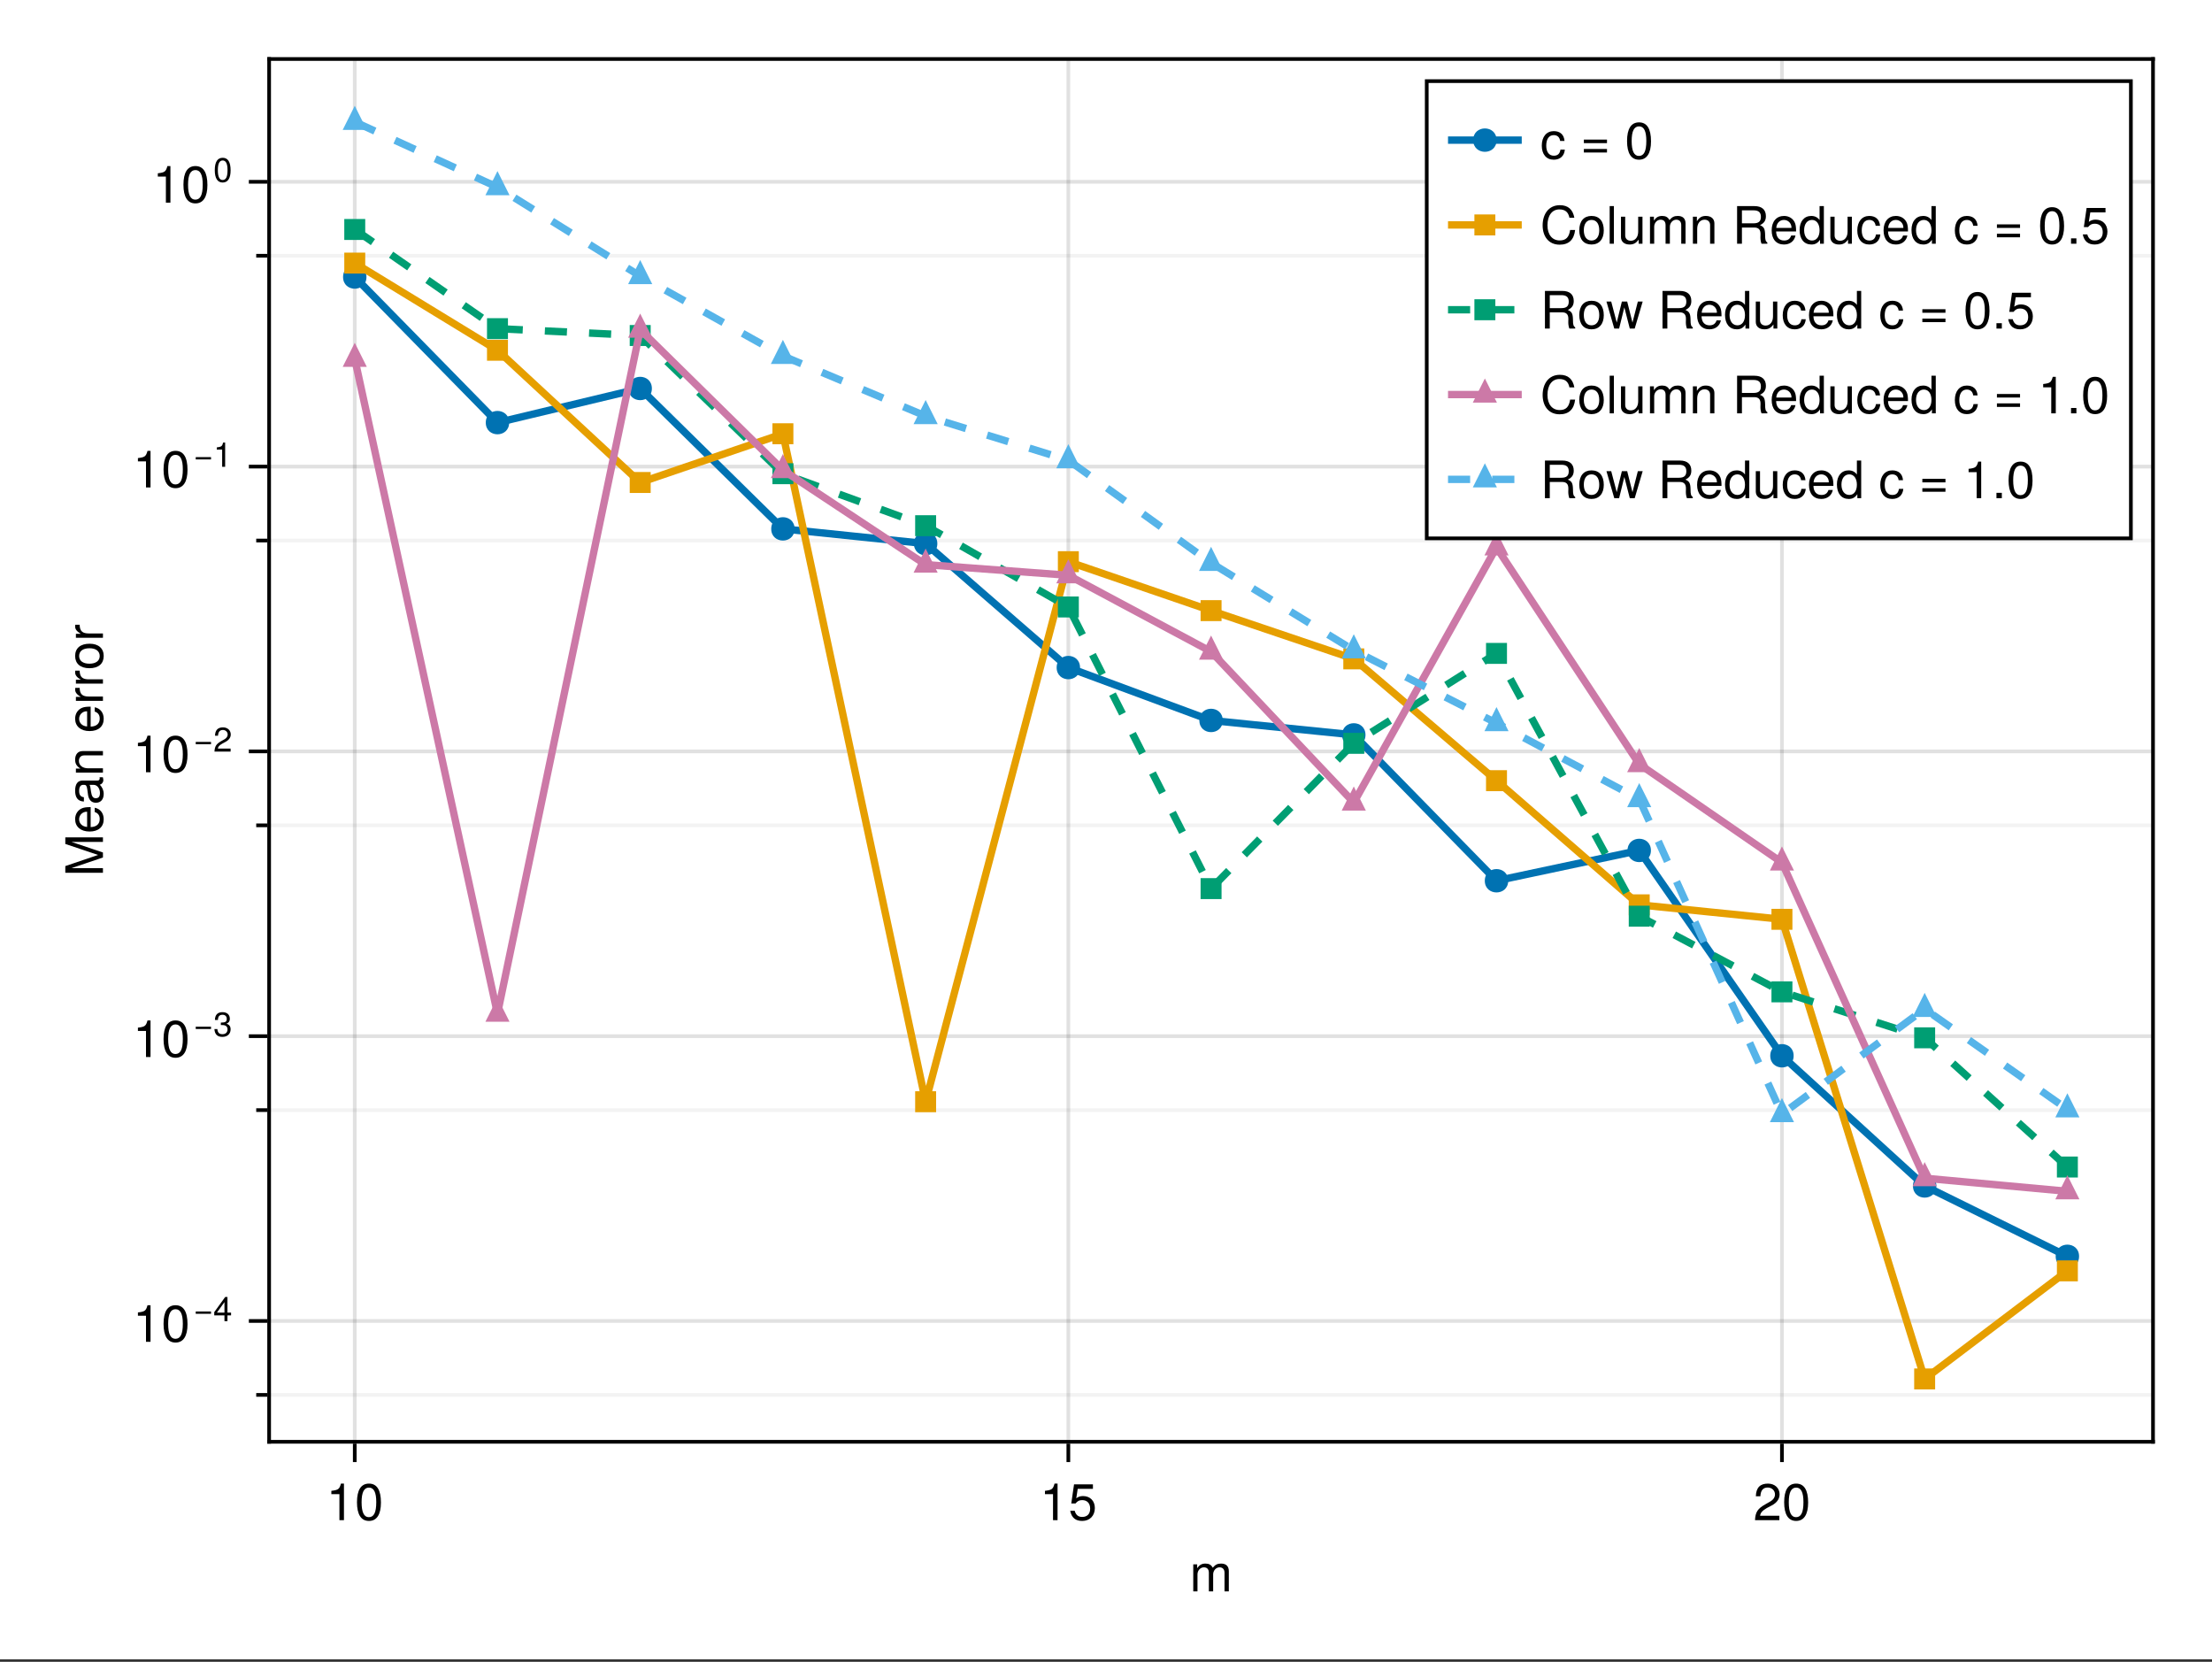 <?xml version="1.0" encoding="UTF-8"?>
<svg xmlns="http://www.w3.org/2000/svg" xmlns:xlink="http://www.w3.org/1999/xlink" width="450" height="338" viewBox="0 0 450 338">
<rect x="0" y="0" width="450" height="338" fill="#333333" stroke="none"/>
<defs>
<g>
<g id="glyph-0-0-3b0b5ba8">
<path d="M 7.984 0 C 7.984 0 7.109 0 7.109 0 C 7.109 0 7.109 -3.797 7.109 -3.797 C 7.109 -4.484 6.734 -4.891 6.094 -4.891 C 5.391 -4.891 4.797 -4.25 4.797 -3.453 C 4.797 -3.453 4.797 0 4.797 0 C 4.797 0 3.922 0 3.922 0 C 3.922 0 3.922 -3.797 3.922 -3.797 C 3.922 -4.5 3.562 -4.891 2.906 -4.891 C 2.188 -4.891 1.609 -4.25 1.609 -3.453 C 1.609 -3.453 1.609 0 1.609 0 C 1.609 0 0.75 0 0.75 0 C 0.75 0 0.75 -5.5 0.75 -5.5 C 0.75 -5.5 1.547 -5.5 1.547 -5.5 C 1.547 -5.5 1.547 -4.719 1.547 -4.719 C 2.016 -5.391 2.5 -5.656 3.234 -5.656 C 3.953 -5.656 4.391 -5.406 4.719 -4.812 C 5.234 -5.438 5.672 -5.656 6.406 -5.656 C 7.438 -5.656 7.984 -5.109 7.984 -4.125 C 7.984 -4.125 7.984 0 7.984 0 Z M 7.984 0 "/>
</g>
<g id="glyph-0-1-3b0b5ba8">
<path d="M 5.359 -5.266 C 5.359 -4.344 4.828 -3.562 3.797 -3.016 C 3.797 -3.016 2.734 -2.453 2.734 -2.453 C 1.828 -1.906 1.484 -1.516 1.391 -0.906 C 1.391 -0.906 5.312 -0.906 5.312 -0.906 C 5.312 -0.906 5.312 0 5.312 0 C 5.312 0 0.359 0 0.359 0 C 0.438 -1.641 0.891 -2.344 2.453 -3.219 C 2.453 -3.219 3.406 -3.766 3.406 -3.766 C 4.078 -4.141 4.422 -4.656 4.422 -5.234 C 4.422 -6.031 3.797 -6.641 2.953 -6.641 C 2.031 -6.641 1.516 -6.109 1.453 -4.859 C 1.453 -4.859 0.531 -4.859 0.531 -4.859 C 0.578 -6.672 1.453 -7.438 2.984 -7.438 C 4.391 -7.438 5.359 -6.516 5.359 -5.266 Z M 5.359 -5.266 "/>
</g>
<g id="glyph-0-2-3b0b5ba8">
<path d="M 5.359 -2.703 C 5.359 -0.906 4.406 0.156 2.859 0.156 C 1.297 0.156 0.375 -0.906 0.375 -2.75 C 0.375 -4.594 1.312 -5.656 2.859 -5.656 C 4.438 -5.656 5.359 -4.609 5.359 -2.703 Z M 4.438 -2.719 C 4.438 -4.078 3.859 -4.844 2.859 -4.844 C 1.891 -4.844 1.297 -4.078 1.297 -2.75 C 1.297 -1.422 1.891 -0.656 2.859 -0.656 C 3.828 -0.656 4.438 -1.422 4.438 -2.719 Z M 4.438 -2.719 "/>
</g>
<g id="glyph-0-3-3b0b5ba8">
<path d="M 5.391 -2.5 C 5.391 -2.5 1.328 -2.5 1.328 -2.5 C 1.359 -1.234 2.031 -0.656 2.953 -0.656 C 3.656 -0.656 4.141 -0.938 4.391 -1.672 C 4.391 -1.672 5.266 -1.672 5.266 -1.672 C 5.047 -0.562 4.172 0.156 2.922 0.156 C 1.375 0.156 0.422 -0.906 0.422 -2.719 C 0.422 -4.531 1.406 -5.656 2.938 -5.656 C 3.969 -5.656 4.812 -5.109 5.172 -4.203 C 5.328 -3.797 5.391 -3.297 5.391 -2.5 Z M 4.453 -3.281 C 4.453 -4.141 3.797 -4.844 2.922 -4.844 C 2.047 -4.844 1.422 -4.188 1.359 -3.219 C 1.359 -3.219 4.438 -3.219 4.438 -3.219 C 4.453 -3.234 4.453 -3.281 4.453 -3.281 Z M 4.453 -3.281 "/>
</g>
<g id="glyph-1-0-3b0b5ba8">
<path d="M 3.641 0 C 3.641 0 2.719 0 2.719 0 C 2.719 0 2.719 -5.297 2.719 -5.297 C 2.719 -5.297 1.078 -5.297 1.078 -5.297 C 1.078 -5.297 1.078 -5.969 1.078 -5.969 C 2.5 -6.141 2.703 -6.297 3.031 -7.438 C 3.031 -7.438 3.641 -7.438 3.641 -7.438 C 3.641 -7.438 3.641 0 3.641 0 Z M 3.641 0 "/>
</g>
<g id="glyph-2-0-3b0b5ba8">
<path d="M 5.328 -3.578 C 5.328 -1.141 4.469 0.156 2.891 0.156 C 1.297 0.156 0.453 -1.141 0.453 -3.641 C 0.453 -6.141 1.281 -7.438 2.891 -7.438 C 4.5 -7.438 5.328 -6.156 5.328 -3.578 Z M 4.375 -3.672 C 4.375 -5.656 3.891 -6.625 2.891 -6.625 C 1.891 -6.625 1.391 -5.672 1.391 -3.641 C 1.391 -1.594 1.891 -0.609 2.859 -0.609 C 3.891 -0.609 4.375 -1.547 4.375 -3.672 Z M 4.375 -3.672 "/>
</g>
<g id="glyph-3-0-3b0b5ba8">
<path d="M 3.641 0 C 3.641 0 2.719 0 2.719 0 C 2.719 0 2.719 -5.297 2.719 -5.297 C 2.719 -5.297 1.078 -5.297 1.078 -5.297 C 1.078 -5.297 1.078 -5.969 1.078 -5.969 C 2.5 -6.141 2.703 -6.297 3.031 -7.438 C 3.031 -7.438 3.641 -7.438 3.641 -7.438 C 3.641 -7.438 3.641 0 3.641 0 Z M 3.641 0 "/>
</g>
<g id="glyph-3-1-3b0b5ba8">
<path d="M 5.391 -2.469 C 5.391 -0.891 4.344 0.156 2.828 0.156 C 1.516 0.156 0.672 -0.438 0.375 -1.906 C 0.375 -1.906 1.297 -1.906 1.297 -1.906 C 1.516 -1.078 2 -0.656 2.812 -0.656 C 3.828 -0.656 4.438 -1.266 4.438 -2.344 C 4.438 -3.438 3.812 -4.078 2.812 -4.078 C 2.234 -4.078 1.875 -3.906 1.453 -3.391 C 1.453 -3.391 0.594 -3.391 0.594 -3.391 C 0.594 -3.391 1.156 -7.281 1.156 -7.281 C 1.156 -7.281 5 -7.281 5 -7.281 C 5 -7.281 5 -6.375 5 -6.375 C 5 -6.375 1.906 -6.375 1.906 -6.375 C 1.906 -6.375 1.609 -4.453 1.609 -4.453 C 2.031 -4.766 2.453 -4.906 2.984 -4.906 C 4.406 -4.906 5.391 -3.938 5.391 -2.469 Z M 5.391 -2.469 "/>
</g>
<g id="glyph-3-2-3b0b5ba8">
<path d="M 1.578 0 C 1.578 0 0.719 0 0.719 0 C 0.719 0 0.719 -7.656 0.719 -7.656 C 0.719 -7.656 1.578 -7.656 1.578 -7.656 C 1.578 -7.656 1.578 0 1.578 0 Z M 1.578 0 "/>
</g>
<g id="glyph-3-3-3b0b5ba8">
<path d="M 5.062 0 C 5.062 0 4.281 0 4.281 0 C 4.281 0 4.281 -0.844 4.281 -0.844 C 3.766 -0.125 3.25 0.156 2.438 0.156 C 1.359 0.156 0.688 -0.438 0.688 -1.344 C 0.688 -1.344 0.688 -5.5 0.688 -5.5 C 0.688 -5.5 1.547 -5.5 1.547 -5.5 C 1.547 -5.5 1.547 -1.688 1.547 -1.688 C 1.547 -1.031 2 -0.609 2.688 -0.609 C 3.594 -0.609 4.188 -1.344 4.188 -2.469 C 4.188 -2.469 4.188 -5.5 4.188 -5.5 C 4.188 -5.5 5.062 -5.5 5.062 -5.5 C 5.062 -5.5 5.062 0 5.062 0 Z M 5.062 0 "/>
</g>
<g id="glyph-3-4-3b0b5ba8">
<path d="M 5.109 0 C 5.109 0 4.234 0 4.234 0 C 4.234 0 4.234 -3.812 4.234 -3.812 C 4.234 -4.469 3.797 -4.891 3.109 -4.891 C 2.219 -4.891 1.609 -4.156 1.609 -3.031 C 1.609 -3.031 1.609 0 1.609 0 C 1.609 0 0.734 0 0.734 0 C 0.734 0 0.734 -5.5 0.734 -5.5 C 0.734 -5.5 1.547 -5.5 1.547 -5.5 C 1.547 -5.5 1.547 -4.578 1.547 -4.578 C 2.031 -5.344 2.547 -5.656 3.375 -5.656 C 4.438 -5.656 5.109 -5.078 5.109 -4.156 C 5.109 -4.156 5.109 0 5.109 0 Z M 5.109 0 "/>
</g>
<g id="glyph-3-5-3b0b5ba8">
<path d="M 5.203 0 C 5.203 0 4.422 0 4.422 0 C 4.422 0 4.422 -0.812 4.422 -0.812 C 3.953 -0.125 3.422 0.156 2.672 0.156 C 1.188 0.156 0.266 -0.938 0.266 -2.797 C 0.266 -4.562 1.203 -5.656 2.641 -5.656 C 3.375 -5.656 3.953 -5.359 4.328 -4.812 C 4.328 -4.812 4.328 -7.656 4.328 -7.656 C 4.328 -7.656 5.203 -7.656 5.203 -7.656 C 5.203 -7.656 5.203 0 5.203 0 Z M 4.328 -2.734 C 4.328 -4 3.734 -4.844 2.781 -4.844 C 1.828 -4.844 1.188 -4.031 1.188 -2.75 C 1.188 -1.469 1.828 -0.656 2.797 -0.656 C 3.719 -0.656 4.328 -1.453 4.328 -2.734 Z M 4.328 -2.734 "/>
</g>
<g id="glyph-3-6-3b0b5ba8">
<path d="M 5.016 -1.891 C 4.906 -0.625 4.078 0.156 2.766 0.156 C 1.266 0.156 0.328 -0.922 0.328 -2.703 C 0.328 -4.531 1.297 -5.656 2.766 -5.656 C 4 -5.656 4.844 -5 4.953 -3.656 C 4.953 -3.656 4.062 -3.656 4.062 -3.656 C 3.953 -4.422 3.5 -4.844 2.766 -4.844 C 1.812 -4.844 1.234 -4.078 1.234 -2.703 C 1.234 -1.391 1.812 -0.656 2.781 -0.656 C 3.531 -0.656 3.984 -1.016 4.125 -1.891 C 4.125 -1.891 5.016 -1.891 5.016 -1.891 Z M 5.016 -1.891 "/>
</g>
<g id="glyph-3-7-3b0b5ba8">
<path d="M 5.391 -2.5 C 5.391 -2.5 1.328 -2.5 1.328 -2.5 C 1.359 -1.234 2.031 -0.656 2.953 -0.656 C 3.656 -0.656 4.141 -0.938 4.391 -1.672 C 4.391 -1.672 5.266 -1.672 5.266 -1.672 C 5.047 -0.562 4.172 0.156 2.922 0.156 C 1.375 0.156 0.422 -0.906 0.422 -2.719 C 0.422 -4.531 1.406 -5.656 2.938 -5.656 C 3.969 -5.656 4.812 -5.109 5.172 -4.203 C 5.328 -3.797 5.391 -3.297 5.391 -2.5 Z M 4.453 -3.281 C 4.453 -4.141 3.797 -4.844 2.922 -4.844 C 2.047 -4.844 1.422 -4.188 1.359 -3.219 C 1.359 -3.219 4.438 -3.219 4.438 -3.219 C 4.453 -3.234 4.453 -3.281 4.453 -3.281 Z M 4.453 -3.281 "/>
</g>
<g id="glyph-3-8-3b0b5ba8">
</g>
<g id="glyph-3-9-3b0b5ba8">
<path d="M 5.422 -3.219 C 5.422 -3.219 0.719 -3.219 0.719 -3.219 C 0.719 -3.219 0.719 -3.938 0.719 -3.938 C 0.719 -3.938 5.422 -3.938 5.422 -3.938 C 5.422 -3.938 5.422 -3.219 5.422 -3.219 Z M 5.422 -1.312 C 5.422 -1.312 0.719 -1.312 0.719 -1.312 C 0.719 -1.312 0.719 -2.031 0.719 -2.031 C 0.719 -2.031 5.422 -2.031 5.422 -2.031 C 5.422 -2.031 5.422 -1.312 5.422 -1.312 Z M 5.422 -1.312 "/>
</g>
<g id="glyph-3-10-3b0b5ba8">
<path d="M 5.328 -3.578 C 5.328 -1.141 4.469 0.156 2.891 0.156 C 1.297 0.156 0.453 -1.141 0.453 -3.641 C 0.453 -6.141 1.281 -7.438 2.891 -7.438 C 4.5 -7.438 5.328 -6.156 5.328 -3.578 Z M 4.375 -3.672 C 4.375 -5.656 3.891 -6.625 2.891 -6.625 C 1.891 -6.625 1.391 -5.672 1.391 -3.641 C 1.391 -1.594 1.891 -0.609 2.859 -0.609 C 3.891 -0.609 4.375 -1.547 4.375 -3.672 Z M 4.375 -3.672 "/>
</g>
<g id="glyph-3-11-3b0b5ba8">
<path d="M 2 0 C 2 0 0.906 0 0.906 0 C 0.906 0 0.906 -1.094 0.906 -1.094 C 0.906 -1.094 2 -1.094 2 -1.094 C 2 -1.094 2 0 2 0 Z M 2 0 "/>
</g>
<g id="glyph-4-0-3b0b5ba8">
<path d="M 5.328 -3.578 C 5.328 -1.141 4.469 0.156 2.891 0.156 C 1.297 0.156 0.453 -1.141 0.453 -3.641 C 0.453 -6.141 1.281 -7.438 2.891 -7.438 C 4.5 -7.438 5.328 -6.156 5.328 -3.578 Z M 4.375 -3.672 C 4.375 -5.656 3.891 -6.625 2.891 -6.625 C 1.891 -6.625 1.391 -5.672 1.391 -3.641 C 1.391 -1.594 1.891 -0.609 2.859 -0.609 C 3.891 -0.609 4.375 -1.547 4.375 -3.672 Z M 4.375 -3.672 "/>
</g>
<g id="glyph-4-1-3b0b5ba8">
<path d="M 7.109 -2.797 C 6.875 -0.797 5.828 0.188 3.953 0.188 C 1.719 0.188 0.5 -1.5 0.5 -3.734 C 0.5 -5.969 1.688 -7.844 4 -7.844 C 5.688 -7.844 6.641 -6.969 6.953 -5.281 C 6.953 -5.281 5.953 -5.281 5.953 -5.281 C 5.719 -6.453 5.078 -6.984 3.891 -6.984 C 2.406 -6.984 1.484 -5.719 1.484 -3.75 C 1.484 -1.844 2.453 -0.672 3.969 -0.672 C 5.266 -0.672 5.875 -1.344 6.094 -2.797 C 6.094 -2.797 7.109 -2.797 7.109 -2.797 Z M 7.109 -2.797 "/>
</g>
<g id="glyph-4-2-3b0b5ba8">
<path d="M 7.984 0 C 7.984 0 7.109 0 7.109 0 C 7.109 0 7.109 -3.797 7.109 -3.797 C 7.109 -4.484 6.734 -4.891 6.094 -4.891 C 5.391 -4.891 4.797 -4.25 4.797 -3.453 C 4.797 -3.453 4.797 0 4.797 0 C 4.797 0 3.922 0 3.922 0 C 3.922 0 3.922 -3.797 3.922 -3.797 C 3.922 -4.5 3.562 -4.891 2.906 -4.891 C 2.188 -4.891 1.609 -4.25 1.609 -3.453 C 1.609 -3.453 1.609 0 1.609 0 C 1.609 0 0.75 0 0.75 0 C 0.75 0 0.75 -5.5 0.75 -5.5 C 0.75 -5.5 1.547 -5.5 1.547 -5.5 C 1.547 -5.5 1.547 -4.719 1.547 -4.719 C 2.016 -5.391 2.5 -5.656 3.234 -5.656 C 3.953 -5.656 4.391 -5.406 4.719 -4.812 C 5.234 -5.438 5.672 -5.656 6.406 -5.656 C 7.438 -5.656 7.984 -5.109 7.984 -4.125 C 7.984 -4.125 7.984 0 7.984 0 Z M 7.984 0 "/>
</g>
<g id="glyph-4-3-3b0b5ba8">
</g>
<g id="glyph-4-4-3b0b5ba8">
<path d="M 7.125 0 C 7.125 0 5.938 0 5.938 0 C 5.812 -0.312 5.719 -0.781 5.719 -1.25 C 5.719 -1.25 5.734 -1.938 5.734 -1.938 C 5.75 -2.875 5.328 -3.297 4.469 -3.297 C 4.469 -3.297 1.953 -3.297 1.953 -3.297 C 1.953 -3.297 1.953 0 1.953 0 C 1.953 0 0.969 0 0.969 0 C 0.969 0 0.969 -7.656 0.969 -7.656 C 0.969 -7.656 4.5 -7.656 4.5 -7.656 C 6 -7.656 6.828 -6.938 6.828 -5.609 C 6.828 -4.734 6.484 -4.203 5.625 -3.781 C 6.453 -3.422 6.641 -3.047 6.672 -1.781 C 6.672 -0.766 6.766 -0.5 7.125 -0.234 C 7.125 -0.234 7.125 0 7.125 0 Z M 5.812 -5.469 C 5.812 -6.328 5.406 -6.797 4.312 -6.797 C 4.312 -6.797 1.953 -6.797 1.953 -6.797 C 1.953 -6.797 1.953 -4.156 1.953 -4.156 C 1.953 -4.156 4.312 -4.156 4.312 -4.156 C 5.359 -4.156 5.812 -4.562 5.812 -5.469 Z M 5.812 -5.469 "/>
</g>
<g id="glyph-4-5-3b0b5ba8">
<path d="M 5.062 0 C 5.062 0 4.281 0 4.281 0 C 4.281 0 4.281 -0.844 4.281 -0.844 C 3.766 -0.125 3.25 0.156 2.438 0.156 C 1.359 0.156 0.688 -0.438 0.688 -1.344 C 0.688 -1.344 0.688 -5.5 0.688 -5.5 C 0.688 -5.5 1.547 -5.5 1.547 -5.5 C 1.547 -5.5 1.547 -1.688 1.547 -1.688 C 1.547 -1.031 2 -0.609 2.688 -0.609 C 3.594 -0.609 4.188 -1.344 4.188 -2.469 C 4.188 -2.469 4.188 -5.5 4.188 -5.5 C 4.188 -5.5 5.062 -5.5 5.062 -5.5 C 5.062 -5.5 5.062 0 5.062 0 Z M 5.062 0 "/>
</g>
<g id="glyph-5-0-3b0b5ba8">
<path d="M 0 -7.984 C 0 -7.984 0 -7.062 0 -7.062 C 0 -7.062 -6.422 -7.062 -6.422 -7.062 C -6.422 -7.062 0 -4.906 0 -4.906 C 0 -4.906 0 -3.891 0 -3.891 C 0 -3.891 -6.422 -1.719 -6.422 -1.719 C -6.422 -1.719 0 -1.719 0 -1.719 C 0 -1.719 0 -0.781 0 -0.781 C 0 -0.781 -7.656 -0.781 -7.656 -0.781 C -7.656 -0.781 -7.656 -2.141 -7.656 -2.141 C -7.656 -2.141 -0.984 -4.406 -0.984 -4.406 C -0.984 -4.406 -7.656 -6.641 -7.656 -6.641 C -7.656 -6.641 -7.656 -7.984 -7.656 -7.984 C -7.656 -7.984 0 -7.984 0 -7.984 Z M 0 -7.984 "/>
</g>
<g id="glyph-5-1-3b0b5ba8">
<path d="M -2.703 -5.359 C -0.906 -5.359 0.156 -4.406 0.156 -2.859 C 0.156 -1.297 -0.906 -0.375 -2.75 -0.375 C -4.594 -0.375 -5.656 -1.312 -5.656 -2.859 C -5.656 -4.438 -4.609 -5.359 -2.703 -5.359 Z M -2.719 -4.438 C -4.078 -4.438 -4.844 -3.859 -4.844 -2.859 C -4.844 -1.891 -4.078 -1.297 -2.75 -1.297 C -1.422 -1.297 -0.656 -1.891 -0.656 -2.859 C -0.656 -3.828 -1.422 -4.438 -2.719 -4.438 Z M -2.719 -4.438 "/>
</g>
<g id="glyph-6-0-3b0b5ba8">
<path d="M -2.5 -5.391 C -2.5 -5.391 -2.5 -1.328 -2.5 -1.328 C -1.234 -1.359 -0.656 -2.031 -0.656 -2.953 C -0.656 -3.656 -0.938 -4.141 -1.672 -4.391 C -1.672 -4.391 -1.672 -5.266 -1.672 -5.266 C -0.562 -5.047 0.156 -4.172 0.156 -2.922 C 0.156 -1.375 -0.906 -0.422 -2.719 -0.422 C -4.531 -0.422 -5.656 -1.406 -5.656 -2.938 C -5.656 -3.969 -5.109 -4.812 -4.203 -5.172 C -3.797 -5.328 -3.297 -5.391 -2.5 -5.391 Z M -3.281 -4.453 C -4.141 -4.453 -4.844 -3.797 -4.844 -2.922 C -4.844 -2.047 -4.188 -1.422 -3.219 -1.359 C -3.219 -1.359 -3.219 -4.438 -3.219 -4.438 C -3.234 -4.453 -3.281 -4.453 -3.281 -4.453 Z M -3.281 -4.453 "/>
</g>
<g id="glyph-6-1-3b0b5ba8">
<path d="M -0.016 -5.625 C 0.047 -5.328 0.078 -5.203 0.078 -5.016 C 0.078 -4.594 -0.234 -4.203 -0.656 -4.109 C -0.141 -3.641 0.156 -2.953 0.156 -2.25 C 0.156 -1.141 -0.438 -0.438 -1.422 -0.438 C -2.094 -0.438 -2.594 -0.766 -2.859 -1.406 C -3 -1.75 -3.031 -1.938 -3.188 -3.172 C -3.281 -3.859 -3.438 -4.078 -3.797 -4.078 C -3.797 -4.078 -4.031 -4.078 -4.031 -4.078 C -4.562 -4.078 -4.844 -3.641 -4.844 -2.859 C -4.844 -2.031 -4.547 -1.641 -3.875 -1.562 C -3.875 -1.562 -3.875 -0.688 -3.875 -0.688 C -5.141 -0.734 -5.656 -1.547 -5.656 -2.891 C -5.656 -4.234 -5.141 -4.953 -4.156 -4.953 C -4.156 -4.953 -1.094 -4.953 -1.094 -4.953 C -0.812 -4.953 -0.656 -5.125 -0.656 -5.422 C -0.656 -5.484 -0.656 -5.516 -0.688 -5.625 C -0.688 -5.625 -0.016 -5.625 -0.016 -5.625 Z M -1.906 -4.078 C -1.906 -4.078 -2.719 -4.078 -2.719 -4.078 C -2.578 -3.797 -2.547 -3.594 -2.422 -2.672 C -2.281 -1.75 -2.031 -1.359 -1.453 -1.359 C -0.844 -1.359 -0.609 -1.75 -0.609 -2.438 C -0.609 -3.281 -1.109 -4.078 -1.906 -4.078 Z M -1.906 -4.078 "/>
</g>
<g id="glyph-6-2-3b0b5ba8">
<path d="M -4.734 -3.375 C -4.719 -2.016 -4.094 -1.609 -2.859 -1.609 C -2.859 -1.609 0 -1.609 0 -1.609 C 0 -1.609 0 -0.734 0 -0.734 C 0 -0.734 -5.5 -0.734 -5.5 -0.734 C -5.5 -0.734 -5.5 -1.531 -5.5 -1.531 C -5.5 -1.531 -4.5 -1.531 -4.5 -1.531 C -5.328 -2.031 -5.656 -2.469 -5.656 -3.031 C -5.656 -3.156 -5.656 -3.219 -5.625 -3.375 C -5.625 -3.375 -4.734 -3.375 -4.734 -3.375 Z M -4.734 -3.375 "/>
</g>
<g id="glyph-7-0-3b0b5ba8">
<path d="M 0 -5.109 C 0 -5.109 0 -4.234 0 -4.234 C 0 -4.234 -3.812 -4.234 -3.812 -4.234 C -4.469 -4.234 -4.891 -3.797 -4.891 -3.109 C -4.891 -2.219 -4.156 -1.609 -3.031 -1.609 C -3.031 -1.609 0 -1.609 0 -1.609 C 0 -1.609 0 -0.734 0 -0.734 C 0 -0.734 -5.5 -0.734 -5.5 -0.734 C -5.5 -0.734 -5.5 -1.547 -5.5 -1.547 C -5.5 -1.547 -4.578 -1.547 -4.578 -1.547 C -5.344 -2.031 -5.656 -2.547 -5.656 -3.375 C -5.656 -4.438 -5.078 -5.109 -4.156 -5.109 C -4.156 -5.109 0 -5.109 0 -5.109 Z M 0 -5.109 "/>
</g>
<g id="glyph-7-1-3b0b5ba8">
</g>
<g id="glyph-7-2-3b0b5ba8">
<path d="M -4.734 -3.375 C -4.719 -2.016 -4.094 -1.609 -2.859 -1.609 C -2.859 -1.609 0 -1.609 0 -1.609 C 0 -1.609 0 -0.734 0 -0.734 C 0 -0.734 -5.5 -0.734 -5.5 -0.734 C -5.5 -0.734 -5.5 -1.531 -5.5 -1.531 C -5.5 -1.531 -4.5 -1.531 -4.5 -1.531 C -5.328 -2.031 -5.656 -2.469 -5.656 -3.031 C -5.656 -3.156 -5.656 -3.219 -5.625 -3.375 C -5.625 -3.375 -4.734 -3.375 -4.734 -3.375 Z M -4.734 -3.375 "/>
</g>
<g id="glyph-8-0-3b0b5ba8">
<path d="M 3.641 0 C 3.641 0 2.719 0 2.719 0 C 2.719 0 2.719 -5.297 2.719 -5.297 C 2.719 -5.297 1.078 -5.297 1.078 -5.297 C 1.078 -5.297 1.078 -5.969 1.078 -5.969 C 2.5 -6.141 2.703 -6.297 3.031 -7.438 C 3.031 -7.438 3.641 -7.438 3.641 -7.438 C 3.641 -7.438 3.641 0 3.641 0 Z M 3.641 0 "/>
</g>
<g id="glyph-8-1-3b0b5ba8">
<path d="M 5.328 -3.578 C 5.328 -1.141 4.469 0.156 2.891 0.156 C 1.297 0.156 0.453 -1.141 0.453 -3.641 C 0.453 -6.141 1.281 -7.438 2.891 -7.438 C 4.5 -7.438 5.328 -6.156 5.328 -3.578 Z M 4.375 -3.672 C 4.375 -5.656 3.891 -6.625 2.891 -6.625 C 1.891 -6.625 1.391 -5.672 1.391 -3.641 C 1.391 -1.594 1.891 -0.609 2.859 -0.609 C 3.891 -0.609 4.375 -1.547 4.375 -3.672 Z M 4.375 -3.672 "/>
</g>
<g id="glyph-9-0-3b0b5ba8">
<path d="M 3.578 -1.5 C 3.578 -1.5 0.469 -1.5 0.469 -1.5 C 0.469 -1.5 0.469 -1.969 0.469 -1.969 C 0.469 -1.969 3.578 -1.969 3.578 -1.969 C 3.578 -1.969 3.578 -1.5 3.578 -1.5 Z M 3.578 -1.5 "/>
</g>
<g id="glyph-10-0-3b0b5ba8">
<path d="M 3.609 -1.172 C 3.609 -1.172 2.875 -1.172 2.875 -1.172 C 2.875 -1.172 2.875 0 2.875 0 C 2.875 0 2.266 0 2.266 0 C 2.266 0 2.266 -1.172 2.266 -1.172 C 2.266 -1.172 0.188 -1.172 0.188 -1.172 C 0.188 -1.172 0.188 -1.828 0.188 -1.828 C 0.188 -1.828 2.422 -4.922 2.422 -4.922 C 2.422 -4.922 2.875 -4.922 2.875 -4.922 C 2.875 -4.922 2.875 -1.734 2.875 -1.734 C 2.875 -1.734 3.609 -1.734 3.609 -1.734 C 3.609 -1.734 3.609 -1.172 3.609 -1.172 Z M 2.266 -1.734 C 2.266 -1.734 2.266 -3.875 2.266 -3.875 C 2.266 -3.875 0.734 -1.734 0.734 -1.734 C 0.734 -1.734 2.266 -1.734 2.266 -1.734 Z M 2.266 -1.734 "/>
</g>
<g id="glyph-10-1-3b0b5ba8">
<path d="M 3.516 -1.422 C 3.516 -0.5 2.859 0.109 1.844 0.109 C 0.844 0.109 0.297 -0.391 0.219 -1.484 C 0.219 -1.484 0.828 -1.484 0.828 -1.484 C 0.875 -0.766 1.203 -0.438 1.859 -0.438 C 2.5 -0.438 2.891 -0.812 2.891 -1.422 C 2.891 -1.969 2.547 -2.297 1.859 -2.297 C 1.859 -2.297 1.531 -2.297 1.531 -2.297 C 1.531 -2.297 1.531 -2.797 1.531 -2.797 C 2.516 -2.797 2.734 -3.016 2.734 -3.547 C 2.734 -4.062 2.422 -4.391 1.875 -4.391 C 1.25 -4.391 0.953 -4.062 0.938 -3.328 C 0.938 -3.328 0.328 -3.328 0.328 -3.328 C 0.344 -4.375 0.875 -4.922 1.859 -4.922 C 2.797 -4.922 3.359 -4.406 3.359 -3.562 C 3.359 -3.078 3.141 -2.75 2.672 -2.578 C 3.266 -2.375 3.516 -2.031 3.516 -1.422 Z M 3.516 -1.422 "/>
</g>
<g id="glyph-10-2-3b0b5ba8">
<path d="M 2.406 0 C 2.406 0 1.797 0 1.797 0 C 1.797 0 1.797 -3.5 1.797 -3.5 C 1.797 -3.5 0.703 -3.5 0.703 -3.5 C 0.703 -3.5 0.703 -3.938 0.703 -3.938 C 1.656 -4.062 1.797 -4.156 2 -4.922 C 2 -4.922 2.406 -4.922 2.406 -4.922 C 2.406 -4.922 2.406 0 2.406 0 Z M 2.406 0 "/>
</g>
<g id="glyph-11-0-3b0b5ba8">
<path d="M 3.578 -1.5 C 3.578 -1.5 0.469 -1.5 0.469 -1.5 C 0.469 -1.5 0.469 -1.969 0.469 -1.969 C 0.469 -1.969 3.578 -1.969 3.578 -1.969 C 3.578 -1.969 3.578 -1.5 3.578 -1.5 Z M 3.578 -1.5 "/>
</g>
<g id="glyph-12-0-3b0b5ba8">
<path d="M 3.547 -3.469 C 3.547 -2.875 3.188 -2.359 2.5 -1.984 C 2.5 -1.984 1.812 -1.609 1.812 -1.609 C 1.203 -1.266 0.984 -1 0.922 -0.609 C 0.922 -0.609 3.516 -0.609 3.516 -0.609 C 3.516 -0.609 3.516 0 3.516 0 C 3.516 0 0.234 0 0.234 0 C 0.297 -1.078 0.594 -1.547 1.609 -2.125 C 1.609 -2.125 2.25 -2.484 2.25 -2.484 C 2.688 -2.734 2.922 -3.078 2.922 -3.469 C 2.922 -3.984 2.5 -4.391 1.953 -4.391 C 1.344 -4.391 1 -4.031 0.953 -3.219 C 0.953 -3.219 0.344 -3.219 0.344 -3.219 C 0.375 -4.406 0.969 -4.922 1.969 -4.922 C 2.906 -4.922 3.547 -4.312 3.547 -3.469 Z M 3.547 -3.469 "/>
</g>
<g id="glyph-13-0-3b0b5ba8">
<path d="M 3.641 0 C 3.641 0 2.719 0 2.719 0 C 2.719 0 2.719 -5.297 2.719 -5.297 C 2.719 -5.297 1.078 -5.297 1.078 -5.297 C 1.078 -5.297 1.078 -5.969 1.078 -5.969 C 2.5 -6.141 2.703 -6.297 3.031 -7.438 C 3.031 -7.438 3.641 -7.438 3.641 -7.438 C 3.641 -7.438 3.641 0 3.641 0 Z M 3.641 0 "/>
</g>
<g id="glyph-13-1-3b0b5ba8">
<path d="M 5.328 -3.578 C 5.328 -1.141 4.469 0.156 2.891 0.156 C 1.297 0.156 0.453 -1.141 0.453 -3.641 C 0.453 -6.141 1.281 -7.438 2.891 -7.438 C 4.5 -7.438 5.328 -6.156 5.328 -3.578 Z M 4.375 -3.672 C 4.375 -5.656 3.891 -6.625 2.891 -6.625 C 1.891 -6.625 1.391 -5.672 1.391 -3.641 C 1.391 -1.594 1.891 -0.609 2.859 -0.609 C 3.891 -0.609 4.375 -1.547 4.375 -3.672 Z M 4.375 -3.672 "/>
</g>
<g id="glyph-14-0-3b0b5ba8">
<path d="M 3.641 0 C 3.641 0 2.719 0 2.719 0 C 2.719 0 2.719 -5.297 2.719 -5.297 C 2.719 -5.297 1.078 -5.297 1.078 -5.297 C 1.078 -5.297 1.078 -5.969 1.078 -5.969 C 2.5 -6.141 2.703 -6.297 3.031 -7.438 C 3.031 -7.438 3.641 -7.438 3.641 -7.438 C 3.641 -7.438 3.641 0 3.641 0 Z M 3.641 0 "/>
</g>
<g id="glyph-14-1-3b0b5ba8">
<path d="M 5.328 -3.578 C 5.328 -1.141 4.469 0.156 2.891 0.156 C 1.297 0.156 0.453 -1.141 0.453 -3.641 C 0.453 -6.141 1.281 -7.438 2.891 -7.438 C 4.5 -7.438 5.328 -6.156 5.328 -3.578 Z M 4.375 -3.672 C 4.375 -5.656 3.891 -6.625 2.891 -6.625 C 1.891 -6.625 1.391 -5.672 1.391 -3.641 C 1.391 -1.594 1.891 -0.609 2.859 -0.609 C 3.891 -0.609 4.375 -1.547 4.375 -3.672 Z M 4.375 -3.672 "/>
</g>
<g id="glyph-15-0-3b0b5ba8">
<path d="M 3.516 -2.359 C 3.516 -0.75 2.953 0.109 1.906 0.109 C 0.859 0.109 0.297 -0.75 0.297 -2.406 C 0.297 -4.062 0.844 -4.922 1.906 -4.922 C 2.969 -4.922 3.516 -4.078 3.516 -2.359 Z M 2.891 -2.422 C 2.891 -3.734 2.562 -4.375 1.906 -4.375 C 1.25 -4.375 0.922 -3.75 0.922 -2.406 C 0.922 -1.047 1.25 -0.406 1.891 -0.406 C 2.578 -0.406 2.891 -1.031 2.891 -2.422 Z M 2.891 -2.422 "/>
</g>
<g id="glyph-16-0-3b0b5ba8">
<path d="M 5.016 -1.891 C 4.906 -0.625 4.078 0.156 2.766 0.156 C 1.266 0.156 0.328 -0.922 0.328 -2.703 C 0.328 -4.531 1.297 -5.656 2.766 -5.656 C 4 -5.656 4.844 -5 4.953 -3.656 C 4.953 -3.656 4.062 -3.656 4.062 -3.656 C 3.953 -4.422 3.5 -4.844 2.766 -4.844 C 1.812 -4.844 1.234 -4.078 1.234 -2.703 C 1.234 -1.391 1.812 -0.656 2.781 -0.656 C 3.531 -0.656 3.984 -1.016 4.125 -1.891 C 4.125 -1.891 5.016 -1.891 5.016 -1.891 Z M 5.016 -1.891 "/>
</g>
<g id="glyph-16-1-3b0b5ba8">
</g>
<g id="glyph-17-0-3b0b5ba8">
<path d="M 5.422 -3.219 C 5.422 -3.219 0.719 -3.219 0.719 -3.219 C 0.719 -3.219 0.719 -3.938 0.719 -3.938 C 0.719 -3.938 5.422 -3.938 5.422 -3.938 C 5.422 -3.938 5.422 -3.219 5.422 -3.219 Z M 5.422 -1.312 C 5.422 -1.312 0.719 -1.312 0.719 -1.312 C 0.719 -1.312 0.719 -2.031 0.719 -2.031 C 0.719 -2.031 5.422 -2.031 5.422 -2.031 C 5.422 -2.031 5.422 -1.312 5.422 -1.312 Z M 5.422 -1.312 "/>
</g>
<g id="glyph-18-0-3b0b5ba8">
</g>
<g id="glyph-18-1-3b0b5ba8">
<path d="M 5.328 -3.578 C 5.328 -1.141 4.469 0.156 2.891 0.156 C 1.297 0.156 0.453 -1.141 0.453 -3.641 C 0.453 -6.141 1.281 -7.438 2.891 -7.438 C 4.5 -7.438 5.328 -6.156 5.328 -3.578 Z M 4.375 -3.672 C 4.375 -5.656 3.891 -6.625 2.891 -6.625 C 1.891 -6.625 1.391 -5.672 1.391 -3.641 C 1.391 -1.594 1.891 -0.609 2.859 -0.609 C 3.891 -0.609 4.375 -1.547 4.375 -3.672 Z M 4.375 -3.672 "/>
</g>
<g id="glyph-19-0-3b0b5ba8">
<path d="M 7.125 0 C 7.125 0 5.938 0 5.938 0 C 5.812 -0.312 5.719 -0.781 5.719 -1.25 C 5.719 -1.25 5.734 -1.938 5.734 -1.938 C 5.75 -2.875 5.328 -3.297 4.469 -3.297 C 4.469 -3.297 1.953 -3.297 1.953 -3.297 C 1.953 -3.297 1.953 0 1.953 0 C 1.953 0 0.969 0 0.969 0 C 0.969 0 0.969 -7.656 0.969 -7.656 C 0.969 -7.656 4.5 -7.656 4.5 -7.656 C 6 -7.656 6.828 -6.938 6.828 -5.609 C 6.828 -4.734 6.484 -4.203 5.625 -3.781 C 6.453 -3.422 6.641 -3.047 6.672 -1.781 C 6.672 -0.766 6.766 -0.5 7.125 -0.234 C 7.125 -0.234 7.125 0 7.125 0 Z M 5.812 -5.469 C 5.812 -6.328 5.406 -6.797 4.312 -6.797 C 4.312 -6.797 1.953 -6.797 1.953 -6.797 C 1.953 -6.797 1.953 -4.156 1.953 -4.156 C 1.953 -4.156 4.312 -4.156 4.312 -4.156 C 5.359 -4.156 5.812 -4.562 5.812 -5.469 Z M 5.812 -5.469 "/>
</g>
<g id="glyph-19-1-3b0b5ba8">
<path d="M 5.359 -2.703 C 5.359 -0.906 4.406 0.156 2.859 0.156 C 1.297 0.156 0.375 -0.906 0.375 -2.75 C 0.375 -4.594 1.312 -5.656 2.859 -5.656 C 4.438 -5.656 5.359 -4.609 5.359 -2.703 Z M 4.438 -2.719 C 4.438 -4.078 3.859 -4.844 2.859 -4.844 C 1.891 -4.844 1.297 -4.078 1.297 -2.75 C 1.297 -1.422 1.891 -0.656 2.859 -0.656 C 3.828 -0.656 4.438 -1.422 4.438 -2.719 Z M 4.438 -2.719 "/>
</g>
<g id="glyph-19-2-3b0b5ba8">
<path d="M 5.391 -2.5 C 5.391 -2.5 1.328 -2.5 1.328 -2.5 C 1.359 -1.234 2.031 -0.656 2.953 -0.656 C 3.656 -0.656 4.141 -0.938 4.391 -1.672 C 4.391 -1.672 5.266 -1.672 5.266 -1.672 C 5.047 -0.562 4.172 0.156 2.922 0.156 C 1.375 0.156 0.422 -0.906 0.422 -2.719 C 0.422 -4.531 1.406 -5.656 2.938 -5.656 C 3.969 -5.656 4.812 -5.109 5.172 -4.203 C 5.328 -3.797 5.391 -3.297 5.391 -2.5 Z M 4.453 -3.281 C 4.453 -4.141 3.797 -4.844 2.922 -4.844 C 2.047 -4.844 1.422 -4.188 1.359 -3.219 C 1.359 -3.219 4.438 -3.219 4.438 -3.219 C 4.453 -3.234 4.453 -3.281 4.453 -3.281 Z M 4.453 -3.281 "/>
</g>
<g id="glyph-19-3-3b0b5ba8">
<path d="M 5.016 -1.891 C 4.906 -0.625 4.078 0.156 2.766 0.156 C 1.266 0.156 0.328 -0.922 0.328 -2.703 C 0.328 -4.531 1.297 -5.656 2.766 -5.656 C 4 -5.656 4.844 -5 4.953 -3.656 C 4.953 -3.656 4.062 -3.656 4.062 -3.656 C 3.953 -4.422 3.5 -4.844 2.766 -4.844 C 1.812 -4.844 1.234 -4.078 1.234 -2.703 C 1.234 -1.391 1.812 -0.656 2.781 -0.656 C 3.531 -0.656 3.984 -1.016 4.125 -1.891 C 4.125 -1.891 5.016 -1.891 5.016 -1.891 Z M 5.016 -1.891 "/>
</g>
<g id="glyph-20-0-3b0b5ba8">
<path d="M 7.438 -5.5 C 7.438 -5.5 5.812 0 5.812 0 C 5.812 0 4.812 0 4.812 0 C 4.812 0 3.703 -4.312 3.703 -4.312 C 3.703 -4.312 2.641 0 2.641 0 C 2.641 0 1.656 0 1.656 0 C 1.656 0 0.062 -5.5 0.062 -5.5 C 0.062 -5.5 1.031 -5.5 1.031 -5.5 C 1.031 -5.5 2.156 -1.219 2.156 -1.219 C 2.156 -1.219 3.203 -5.5 3.203 -5.5 C 3.203 -5.5 4.281 -5.5 4.281 -5.5 C 4.281 -5.5 5.359 -1.219 5.359 -1.219 C 5.359 -1.219 6.453 -5.5 6.453 -5.5 C 6.453 -5.5 7.438 -5.5 7.438 -5.5 Z M 7.438 -5.5 "/>
</g>
<g id="glyph-20-1-3b0b5ba8">
<path d="M 5.203 0 C 5.203 0 4.422 0 4.422 0 C 4.422 0 4.422 -0.812 4.422 -0.812 C 3.953 -0.125 3.422 0.156 2.672 0.156 C 1.188 0.156 0.266 -0.938 0.266 -2.797 C 0.266 -4.562 1.203 -5.656 2.641 -5.656 C 3.375 -5.656 3.953 -5.359 4.328 -4.812 C 4.328 -4.812 4.328 -7.656 4.328 -7.656 C 4.328 -7.656 5.203 -7.656 5.203 -7.656 C 5.203 -7.656 5.203 0 5.203 0 Z M 4.328 -2.734 C 4.328 -4 3.734 -4.844 2.781 -4.844 C 1.828 -4.844 1.188 -4.031 1.188 -2.75 C 1.188 -1.469 1.828 -0.656 2.797 -0.656 C 3.719 -0.656 4.328 -1.453 4.328 -2.734 Z M 4.328 -2.734 "/>
</g>
<g id="glyph-20-2-3b0b5ba8">
</g>
<g id="glyph-20-3-3b0b5ba8">
<path d="M 5.422 -3.219 C 5.422 -3.219 0.719 -3.219 0.719 -3.219 C 0.719 -3.219 0.719 -3.938 0.719 -3.938 C 0.719 -3.938 5.422 -3.938 5.422 -3.938 C 5.422 -3.938 5.422 -3.219 5.422 -3.219 Z M 5.422 -1.312 C 5.422 -1.312 0.719 -1.312 0.719 -1.312 C 0.719 -1.312 0.719 -2.031 0.719 -2.031 C 0.719 -2.031 5.422 -2.031 5.422 -2.031 C 5.422 -2.031 5.422 -1.312 5.422 -1.312 Z M 5.422 -1.312 "/>
</g>
<g id="glyph-20-4-3b0b5ba8">
<path d="M 5.328 -3.578 C 5.328 -1.141 4.469 0.156 2.891 0.156 C 1.297 0.156 0.453 -1.141 0.453 -3.641 C 0.453 -6.141 1.281 -7.438 2.891 -7.438 C 4.5 -7.438 5.328 -6.156 5.328 -3.578 Z M 4.375 -3.672 C 4.375 -5.656 3.891 -6.625 2.891 -6.625 C 1.891 -6.625 1.391 -5.672 1.391 -3.641 C 1.391 -1.594 1.891 -0.609 2.859 -0.609 C 3.891 -0.609 4.375 -1.547 4.375 -3.672 Z M 4.375 -3.672 "/>
</g>
<g id="glyph-20-5-3b0b5ba8">
<path d="M 2 0 C 2 0 0.906 0 0.906 0 C 0.906 0 0.906 -1.094 0.906 -1.094 C 0.906 -1.094 2 -1.094 2 -1.094 C 2 -1.094 2 0 2 0 Z M 2 0 "/>
</g>
<g id="glyph-20-6-3b0b5ba8">
<path d="M 5.391 -2.469 C 5.391 -0.891 4.344 0.156 2.828 0.156 C 1.516 0.156 0.672 -0.438 0.375 -1.906 C 0.375 -1.906 1.297 -1.906 1.297 -1.906 C 1.516 -1.078 2 -0.656 2.812 -0.656 C 3.828 -0.656 4.438 -1.266 4.438 -2.344 C 4.438 -3.438 3.812 -4.078 2.812 -4.078 C 2.234 -4.078 1.875 -3.906 1.453 -3.391 C 1.453 -3.391 0.594 -3.391 0.594 -3.391 C 0.594 -3.391 1.156 -7.281 1.156 -7.281 C 1.156 -7.281 5 -7.281 5 -7.281 C 5 -7.281 5 -6.375 5 -6.375 C 5 -6.375 1.906 -6.375 1.906 -6.375 C 1.906 -6.375 1.609 -4.453 1.609 -4.453 C 2.031 -4.766 2.453 -4.906 2.984 -4.906 C 4.406 -4.906 5.391 -3.938 5.391 -2.469 Z M 5.391 -2.469 "/>
</g>
<g id="glyph-21-0-3b0b5ba8">
</g>
<g id="glyph-21-1-3b0b5ba8">
<path d="M 7.125 0 C 7.125 0 5.938 0 5.938 0 C 5.812 -0.312 5.719 -0.781 5.719 -1.25 C 5.719 -1.25 5.734 -1.938 5.734 -1.938 C 5.75 -2.875 5.328 -3.297 4.469 -3.297 C 4.469 -3.297 1.953 -3.297 1.953 -3.297 C 1.953 -3.297 1.953 0 1.953 0 C 1.953 0 0.969 0 0.969 0 C 0.969 0 0.969 -7.656 0.969 -7.656 C 0.969 -7.656 4.5 -7.656 4.5 -7.656 C 6 -7.656 6.828 -6.938 6.828 -5.609 C 6.828 -4.734 6.484 -4.203 5.625 -3.781 C 6.453 -3.422 6.641 -3.047 6.672 -1.781 C 6.672 -0.766 6.766 -0.5 7.125 -0.234 C 7.125 -0.234 7.125 0 7.125 0 Z M 5.812 -5.469 C 5.812 -6.328 5.406 -6.797 4.312 -6.797 C 4.312 -6.797 1.953 -6.797 1.953 -6.797 C 1.953 -6.797 1.953 -4.156 1.953 -4.156 C 1.953 -4.156 4.312 -4.156 4.312 -4.156 C 5.359 -4.156 5.812 -4.562 5.812 -5.469 Z M 5.812 -5.469 "/>
</g>
<g id="glyph-21-2-3b0b5ba8">
<path d="M 5.062 0 C 5.062 0 4.281 0 4.281 0 C 4.281 0 4.281 -0.844 4.281 -0.844 C 3.766 -0.125 3.25 0.156 2.438 0.156 C 1.359 0.156 0.688 -0.438 0.688 -1.344 C 0.688 -1.344 0.688 -5.5 0.688 -5.5 C 0.688 -5.5 1.547 -5.5 1.547 -5.5 C 1.547 -5.5 1.547 -1.688 1.547 -1.688 C 1.547 -1.031 2 -0.609 2.688 -0.609 C 3.594 -0.609 4.188 -1.344 4.188 -2.469 C 4.188 -2.469 4.188 -5.5 4.188 -5.5 C 4.188 -5.5 5.062 -5.5 5.062 -5.5 C 5.062 -5.5 5.062 0 5.062 0 Z M 5.062 0 "/>
</g>
<g id="glyph-22-0-3b0b5ba8">
<path d="M 7.125 0 C 7.125 0 5.938 0 5.938 0 C 5.812 -0.312 5.719 -0.781 5.719 -1.25 C 5.719 -1.25 5.734 -1.938 5.734 -1.938 C 5.75 -2.875 5.328 -3.297 4.469 -3.297 C 4.469 -3.297 1.953 -3.297 1.953 -3.297 C 1.953 -3.297 1.953 0 1.953 0 C 1.953 0 0.969 0 0.969 0 C 0.969 0 0.969 -7.656 0.969 -7.656 C 0.969 -7.656 4.5 -7.656 4.5 -7.656 C 6 -7.656 6.828 -6.938 6.828 -5.609 C 6.828 -4.734 6.484 -4.203 5.625 -3.781 C 6.453 -3.422 6.641 -3.047 6.672 -1.781 C 6.672 -0.766 6.766 -0.5 7.125 -0.234 C 7.125 -0.234 7.125 0 7.125 0 Z M 5.812 -5.469 C 5.812 -6.328 5.406 -6.797 4.312 -6.797 C 4.312 -6.797 1.953 -6.797 1.953 -6.797 C 1.953 -6.797 1.953 -4.156 1.953 -4.156 C 1.953 -4.156 4.312 -4.156 4.312 -4.156 C 5.359 -4.156 5.812 -4.562 5.812 -5.469 Z M 5.812 -5.469 "/>
</g>
<g id="glyph-22-1-3b0b5ba8">
<path d="M 5.359 -2.703 C 5.359 -0.906 4.406 0.156 2.859 0.156 C 1.297 0.156 0.375 -0.906 0.375 -2.75 C 0.375 -4.594 1.312 -5.656 2.859 -5.656 C 4.438 -5.656 5.359 -4.609 5.359 -2.703 Z M 4.438 -2.719 C 4.438 -4.078 3.859 -4.844 2.859 -4.844 C 1.891 -4.844 1.297 -4.078 1.297 -2.75 C 1.297 -1.422 1.891 -0.656 2.859 -0.656 C 3.828 -0.656 4.438 -1.422 4.438 -2.719 Z M 4.438 -2.719 "/>
</g>
<g id="glyph-22-2-3b0b5ba8">
<path d="M 5.391 -2.5 C 5.391 -2.5 1.328 -2.5 1.328 -2.5 C 1.359 -1.234 2.031 -0.656 2.953 -0.656 C 3.656 -0.656 4.141 -0.938 4.391 -1.672 C 4.391 -1.672 5.266 -1.672 5.266 -1.672 C 5.047 -0.562 4.172 0.156 2.922 0.156 C 1.375 0.156 0.422 -0.906 0.422 -2.719 C 0.422 -4.531 1.406 -5.656 2.938 -5.656 C 3.969 -5.656 4.812 -5.109 5.172 -4.203 C 5.328 -3.797 5.391 -3.297 5.391 -2.5 Z M 4.453 -3.281 C 4.453 -4.141 3.797 -4.844 2.922 -4.844 C 2.047 -4.844 1.422 -4.188 1.359 -3.219 C 1.359 -3.219 4.438 -3.219 4.438 -3.219 C 4.453 -3.234 4.453 -3.281 4.453 -3.281 Z M 4.453 -3.281 "/>
</g>
<g id="glyph-22-3-3b0b5ba8">
<path d="M 5.016 -1.891 C 4.906 -0.625 4.078 0.156 2.766 0.156 C 1.266 0.156 0.328 -0.922 0.328 -2.703 C 0.328 -4.531 1.297 -5.656 2.766 -5.656 C 4 -5.656 4.844 -5 4.953 -3.656 C 4.953 -3.656 4.062 -3.656 4.062 -3.656 C 3.953 -4.422 3.5 -4.844 2.766 -4.844 C 1.812 -4.844 1.234 -4.078 1.234 -2.703 C 1.234 -1.391 1.812 -0.656 2.781 -0.656 C 3.531 -0.656 3.984 -1.016 4.125 -1.891 C 4.125 -1.891 5.016 -1.891 5.016 -1.891 Z M 5.016 -1.891 "/>
</g>
<g id="glyph-23-0-3b0b5ba8">
<path d="M 7.438 -5.5 C 7.438 -5.5 5.812 0 5.812 0 C 5.812 0 4.812 0 4.812 0 C 4.812 0 3.703 -4.312 3.703 -4.312 C 3.703 -4.312 2.641 0 2.641 0 C 2.641 0 1.656 0 1.656 0 C 1.656 0 0.062 -5.5 0.062 -5.5 C 0.062 -5.5 1.031 -5.5 1.031 -5.5 C 1.031 -5.5 2.156 -1.219 2.156 -1.219 C 2.156 -1.219 3.203 -5.5 3.203 -5.5 C 3.203 -5.5 4.281 -5.5 4.281 -5.5 C 4.281 -5.5 5.359 -1.219 5.359 -1.219 C 5.359 -1.219 6.453 -5.5 6.453 -5.5 C 6.453 -5.5 7.438 -5.5 7.438 -5.5 Z M 7.438 -5.5 "/>
</g>
<g id="glyph-23-1-3b0b5ba8">
<path d="M 5.203 0 C 5.203 0 4.422 0 4.422 0 C 4.422 0 4.422 -0.812 4.422 -0.812 C 3.953 -0.125 3.422 0.156 2.672 0.156 C 1.188 0.156 0.266 -0.938 0.266 -2.797 C 0.266 -4.562 1.203 -5.656 2.641 -5.656 C 3.375 -5.656 3.953 -5.359 4.328 -4.812 C 4.328 -4.812 4.328 -7.656 4.328 -7.656 C 4.328 -7.656 5.203 -7.656 5.203 -7.656 C 5.203 -7.656 5.203 0 5.203 0 Z M 4.328 -2.734 C 4.328 -4 3.734 -4.844 2.781 -4.844 C 1.828 -4.844 1.188 -4.031 1.188 -2.75 C 1.188 -1.469 1.828 -0.656 2.797 -0.656 C 3.719 -0.656 4.328 -1.453 4.328 -2.734 Z M 4.328 -2.734 "/>
</g>
<g id="glyph-23-2-3b0b5ba8">
</g>
<g id="glyph-23-3-3b0b5ba8">
<path d="M 5.422 -3.219 C 5.422 -3.219 0.719 -3.219 0.719 -3.219 C 0.719 -3.219 0.719 -3.938 0.719 -3.938 C 0.719 -3.938 5.422 -3.938 5.422 -3.938 C 5.422 -3.938 5.422 -3.219 5.422 -3.219 Z M 5.422 -1.312 C 5.422 -1.312 0.719 -1.312 0.719 -1.312 C 0.719 -1.312 0.719 -2.031 0.719 -2.031 C 0.719 -2.031 5.422 -2.031 5.422 -2.031 C 5.422 -2.031 5.422 -1.312 5.422 -1.312 Z M 5.422 -1.312 "/>
</g>
<g id="glyph-23-4-3b0b5ba8">
<path d="M 3.641 0 C 3.641 0 2.719 0 2.719 0 C 2.719 0 2.719 -5.297 2.719 -5.297 C 2.719 -5.297 1.078 -5.297 1.078 -5.297 C 1.078 -5.297 1.078 -5.969 1.078 -5.969 C 2.5 -6.141 2.703 -6.297 3.031 -7.438 C 3.031 -7.438 3.641 -7.438 3.641 -7.438 C 3.641 -7.438 3.641 0 3.641 0 Z M 3.641 0 "/>
</g>
<g id="glyph-23-5-3b0b5ba8">
<path d="M 2 0 C 2 0 0.906 0 0.906 0 C 0.906 0 0.906 -1.094 0.906 -1.094 C 0.906 -1.094 2 -1.094 2 -1.094 C 2 -1.094 2 0 2 0 Z M 2 0 "/>
</g>
<g id="glyph-23-6-3b0b5ba8">
<path d="M 5.328 -3.578 C 5.328 -1.141 4.469 0.156 2.891 0.156 C 1.297 0.156 0.453 -1.141 0.453 -3.641 C 0.453 -6.141 1.281 -7.438 2.891 -7.438 C 4.5 -7.438 5.328 -6.156 5.328 -3.578 Z M 4.375 -3.672 C 4.375 -5.656 3.891 -6.625 2.891 -6.625 C 1.891 -6.625 1.391 -5.672 1.391 -3.641 C 1.391 -1.594 1.891 -0.609 2.859 -0.609 C 3.891 -0.609 4.375 -1.547 4.375 -3.672 Z M 4.375 -3.672 "/>
</g>
<g id="glyph-24-0-3b0b5ba8">
</g>
<g id="glyph-24-1-3b0b5ba8">
<path d="M 7.125 0 C 7.125 0 5.938 0 5.938 0 C 5.812 -0.312 5.719 -0.781 5.719 -1.25 C 5.719 -1.25 5.734 -1.938 5.734 -1.938 C 5.75 -2.875 5.328 -3.297 4.469 -3.297 C 4.469 -3.297 1.953 -3.297 1.953 -3.297 C 1.953 -3.297 1.953 0 1.953 0 C 1.953 0 0.969 0 0.969 0 C 0.969 0 0.969 -7.656 0.969 -7.656 C 0.969 -7.656 4.5 -7.656 4.5 -7.656 C 6 -7.656 6.828 -6.938 6.828 -5.609 C 6.828 -4.734 6.484 -4.203 5.625 -3.781 C 6.453 -3.422 6.641 -3.047 6.672 -1.781 C 6.672 -0.766 6.766 -0.5 7.125 -0.234 C 7.125 -0.234 7.125 0 7.125 0 Z M 5.812 -5.469 C 5.812 -6.328 5.406 -6.797 4.312 -6.797 C 4.312 -6.797 1.953 -6.797 1.953 -6.797 C 1.953 -6.797 1.953 -4.156 1.953 -4.156 C 1.953 -4.156 4.312 -4.156 4.312 -4.156 C 5.359 -4.156 5.812 -4.562 5.812 -5.469 Z M 5.812 -5.469 "/>
</g>
<g id="glyph-24-2-3b0b5ba8">
<path d="M 5.062 0 C 5.062 0 4.281 0 4.281 0 C 4.281 0 4.281 -0.844 4.281 -0.844 C 3.766 -0.125 3.25 0.156 2.438 0.156 C 1.359 0.156 0.688 -0.438 0.688 -1.344 C 0.688 -1.344 0.688 -5.5 0.688 -5.5 C 0.688 -5.5 1.547 -5.5 1.547 -5.5 C 1.547 -5.5 1.547 -1.688 1.547 -1.688 C 1.547 -1.031 2 -0.609 2.688 -0.609 C 3.594 -0.609 4.188 -1.344 4.188 -2.469 C 4.188 -2.469 4.188 -5.5 4.188 -5.5 C 4.188 -5.5 5.062 -5.5 5.062 -5.5 C 5.062 -5.5 5.062 0 5.062 0 Z M 5.062 0 "/>
</g>
</g>
</defs>
<path fill-rule="nonzero" fill="rgb(100%, 100%, 100%)" fill-opacity="1" d="M 0 0 L 450 0 L 450 337.5 L 0 337.5 Z M 0 0 "/>
<path fill-rule="nonzero" fill="rgb(100%, 100%, 100%)" fill-opacity="1" d="M 54.75 293.25 L 438 293.25 L 438 12 L 54.75 12 Z M 54.75 293.25 "/>
<path fill="none" stroke-width="1" stroke-linecap="butt" stroke-linejoin="miter" stroke="rgb(0%, 0%, 0%)" stroke-opacity="0.12" stroke-miterlimit="2" d="M 96.229 391 L 96.229 16 " transform="matrix(0.75, 0, 0, 0.75, 0, 0)"/>
<path fill="none" stroke-width="1" stroke-linecap="butt" stroke-linejoin="miter" stroke="rgb(0%, 0%, 0%)" stroke-opacity="0.12" stroke-miterlimit="2" d="M 289.786 391 L 289.786 16 " transform="matrix(0.75, 0, 0, 0.75, 0, 0)"/>
<path fill="none" stroke-width="1" stroke-linecap="butt" stroke-linejoin="miter" stroke="rgb(0%, 0%, 0%)" stroke-opacity="0.12" stroke-miterlimit="2" d="M 483.349 391 L 483.349 16 " transform="matrix(0.75, 0, 0, 0.75, 0, 0)"/>
<path fill="none" stroke-width="1" stroke-linecap="butt" stroke-linejoin="miter" stroke="rgb(0%, 0%, 0%)" stroke-opacity="0.12" stroke-miterlimit="2" d="M 73 358.234 L 584 358.234 " transform="matrix(0.75, 0, 0, 0.75, 0, 0)"/>
<path fill="none" stroke-width="1" stroke-linecap="butt" stroke-linejoin="miter" stroke="rgb(0%, 0%, 0%)" stroke-opacity="0.12" stroke-miterlimit="2" d="M 73 281 L 584 281 " transform="matrix(0.75, 0, 0, 0.75, 0, 0)"/>
<path fill="none" stroke-width="1" stroke-linecap="butt" stroke-linejoin="miter" stroke="rgb(0%, 0%, 0%)" stroke-opacity="0.12" stroke-miterlimit="2" d="M 73 203.771 L 584 203.771 " transform="matrix(0.75, 0, 0, 0.75, 0, 0)"/>
<path fill="none" stroke-width="1" stroke-linecap="butt" stroke-linejoin="miter" stroke="rgb(0%, 0%, 0%)" stroke-opacity="0.12" stroke-miterlimit="2" d="M 73 126.536 L 584 126.536 " transform="matrix(0.75, 0, 0, 0.75, 0, 0)"/>
<path fill="none" stroke-width="1" stroke-linecap="butt" stroke-linejoin="miter" stroke="rgb(0%, 0%, 0%)" stroke-opacity="0.12" stroke-miterlimit="2" d="M 73 49.302 L 584 49.302 " transform="matrix(0.75, 0, 0, 0.75, 0, 0)"/>
<path fill="none" stroke-width="1" stroke-linecap="butt" stroke-linejoin="miter" stroke="rgb(0%, 0%, 0%)" stroke-opacity="0.05" stroke-miterlimit="2" d="M 73 378.286 L 584 378.286 " transform="matrix(0.75, 0, 0, 0.75, 0, 0)"/>
<path fill="none" stroke-width="1" stroke-linecap="butt" stroke-linejoin="miter" stroke="rgb(0%, 0%, 0%)" stroke-opacity="0.05" stroke-miterlimit="2" d="M 73 301.052 L 584 301.052 " transform="matrix(0.75, 0, 0, 0.75, 0, 0)"/>
<path fill="none" stroke-width="1" stroke-linecap="butt" stroke-linejoin="miter" stroke="rgb(0%, 0%, 0%)" stroke-opacity="0.05" stroke-miterlimit="2" d="M 73 223.823 L 584 223.823 " transform="matrix(0.75, 0, 0, 0.75, 0, 0)"/>
<path fill="none" stroke-width="1" stroke-linecap="butt" stroke-linejoin="miter" stroke="rgb(0%, 0%, 0%)" stroke-opacity="0.05" stroke-miterlimit="2" d="M 73 146.589 L 584 146.589 " transform="matrix(0.75, 0, 0, 0.75, 0, 0)"/>
<path fill="none" stroke-width="1" stroke-linecap="butt" stroke-linejoin="miter" stroke="rgb(0%, 0%, 0%)" stroke-opacity="0.05" stroke-miterlimit="2" d="M 73 69.354 L 584 69.354 " transform="matrix(0.75, 0, 0, 0.75, 0, 0)"/>
<g fill="rgb(0%, 0%, 0%)" fill-opacity="1">
<use xlink:href="#glyph-0-0-3b0b5ba8" x="242.002" y="323.676"/>
</g>
<g fill="rgb(0%, 0%, 0%)" fill-opacity="1">
<use xlink:href="#glyph-1-0-3b0b5ba8" x="66.332" y="309.193"/>
</g>
<g fill="rgb(0%, 0%, 0%)" fill-opacity="1">
<use xlink:href="#glyph-2-0-3b0b5ba8" x="72.17" y="309.193"/>
</g>
<g fill="rgb(0%, 0%, 0%)" fill-opacity="1">
<use xlink:href="#glyph-3-0-3b0b5ba8" x="211.503" y="309.193"/>
</g>
<g fill="rgb(0%, 0%, 0%)" fill-opacity="1">
<use xlink:href="#glyph-3-1-3b0b5ba8" x="217.341" y="309.193"/>
</g>
<g fill="rgb(0%, 0%, 0%)" fill-opacity="1">
<use xlink:href="#glyph-0-1-3b0b5ba8" x="356.673" y="309.193"/>
</g>
<g fill="rgb(0%, 0%, 0%)" fill-opacity="1">
<use xlink:href="#glyph-4-0-3b0b5ba8" x="362.511" y="309.193"/>
</g>
<g fill="rgb(0%, 0%, 0%)" fill-opacity="1">
<use xlink:href="#glyph-5-0-3b0b5ba8" x="20.942" y="178.297"/>
</g>
<g fill="rgb(0%, 0%, 0%)" fill-opacity="1">
<use xlink:href="#glyph-6-0-3b0b5ba8" x="20.942" y="169.551"/>
</g>
<g fill="rgb(0%, 0%, 0%)" fill-opacity="1">
<use xlink:href="#glyph-6-1-3b0b5ba8" x="20.942" y="163.713"/>
</g>
<g fill="rgb(0%, 0%, 0%)" fill-opacity="1">
<use xlink:href="#glyph-7-0-3b0b5ba8" x="20.942" y="157.875"/>
</g>
<g fill="rgb(0%, 0%, 0%)" fill-opacity="1">
<use xlink:href="#glyph-7-1-3b0b5ba8" x="20.942" y="152.037"/>
</g>
<g fill="rgb(0%, 0%, 0%)" fill-opacity="1">
<use xlink:href="#glyph-6-0-3b0b5ba8" x="20.942" y="149.118"/>
</g>
<g fill="rgb(0%, 0%, 0%)" fill-opacity="1">
<use xlink:href="#glyph-7-2-3b0b5ba8" x="20.942" y="143.28"/>
</g>
<g fill="rgb(0%, 0%, 0%)" fill-opacity="1">
<use xlink:href="#glyph-6-2-3b0b5ba8" x="20.942" y="139.783"/>
</g>
<g fill="rgb(0%, 0%, 0%)" fill-opacity="1">
<use xlink:href="#glyph-5-1-3b0b5ba8" x="20.942" y="136.287"/>
</g>
<g fill="rgb(0%, 0%, 0%)" fill-opacity="1">
<use xlink:href="#glyph-6-2-3b0b5ba8" x="20.942" y="130.449"/>
</g>
<g fill="rgb(0%, 0%, 0%)" fill-opacity="1">
<use xlink:href="#glyph-8-0-3b0b5ba8" x="26.981" y="272.912"/>
</g>
<g fill="rgb(0%, 0%, 0%)" fill-opacity="1">
<use xlink:href="#glyph-8-1-3b0b5ba8" x="32.819" y="272.912"/>
</g>
<g fill="rgb(0%, 0%, 0%)" fill-opacity="1">
<use xlink:href="#glyph-9-0-3b0b5ba8" x="39.35" y="268.712"/>
</g>
<g fill="rgb(0%, 0%, 0%)" fill-opacity="1">
<use xlink:href="#glyph-10-0-3b0b5ba8" x="43.397" y="268.712"/>
</g>
<g fill="rgb(0%, 0%, 0%)" fill-opacity="1">
<use xlink:href="#glyph-8-0-3b0b5ba8" x="26.981" y="214.988"/>
</g>
<g fill="rgb(0%, 0%, 0%)" fill-opacity="1">
<use xlink:href="#glyph-8-1-3b0b5ba8" x="32.819" y="214.988"/>
</g>
<g fill="rgb(0%, 0%, 0%)" fill-opacity="1">
<use xlink:href="#glyph-9-0-3b0b5ba8" x="39.35" y="210.788"/>
</g>
<g fill="rgb(0%, 0%, 0%)" fill-opacity="1">
<use xlink:href="#glyph-10-1-3b0b5ba8" x="43.397" y="210.788"/>
</g>
<g fill="rgb(0%, 0%, 0%)" fill-opacity="1">
<use xlink:href="#glyph-8-0-3b0b5ba8" x="26.981" y="157.063"/>
</g>
<g fill="rgb(0%, 0%, 0%)" fill-opacity="1">
<use xlink:href="#glyph-8-1-3b0b5ba8" x="32.819" y="157.063"/>
</g>
<g fill="rgb(0%, 0%, 0%)" fill-opacity="1">
<use xlink:href="#glyph-11-0-3b0b5ba8" x="39.35" y="152.863"/>
</g>
<g fill="rgb(0%, 0%, 0%)" fill-opacity="1">
<use xlink:href="#glyph-12-0-3b0b5ba8" x="43.397" y="152.863"/>
</g>
<g fill="rgb(0%, 0%, 0%)" fill-opacity="1">
<use xlink:href="#glyph-13-0-3b0b5ba8" x="26.981" y="99.139"/>
</g>
<g fill="rgb(0%, 0%, 0%)" fill-opacity="1">
<use xlink:href="#glyph-13-1-3b0b5ba8" x="32.819" y="99.139"/>
</g>
<g fill="rgb(0%, 0%, 0%)" fill-opacity="1">
<use xlink:href="#glyph-9-0-3b0b5ba8" x="39.35" y="94.939"/>
</g>
<g fill="rgb(0%, 0%, 0%)" fill-opacity="1">
<use xlink:href="#glyph-10-2-3b0b5ba8" x="43.397" y="94.939"/>
</g>
<g fill="rgb(0%, 0%, 0%)" fill-opacity="1">
<use xlink:href="#glyph-14-0-3b0b5ba8" x="31.028" y="41.215"/>
</g>
<g fill="rgb(0%, 0%, 0%)" fill-opacity="1">
<use xlink:href="#glyph-14-1-3b0b5ba8" x="36.866" y="41.215"/>
</g>
<g fill="rgb(0%, 0%, 0%)" fill-opacity="1">
<use xlink:href="#glyph-15-0-3b0b5ba8" x="43.397" y="37.015"/>
</g>
<path fill="none" stroke-width="2" stroke-linecap="butt" stroke-linejoin="miter" stroke="rgb(0%, 44.706%, 69.804%)" stroke-opacity="1" stroke-miterlimit="2" d="M 96.229 75.125 L 134.938 114.609 L 173.651 105.354 L 212.365 143.427 L 251.078 147.427 L 289.786 181.042 L 328.5 195.38 L 367.214 199.297 L 405.922 238.854 L 444.635 230.63 L 483.349 286.318 L 522.062 321.62 L 560.771 340.703 " transform="matrix(0.75, 0, 0, 0.75, 0, 0)"/>
<path fill-rule="nonzero" fill="rgb(0%, 44.706%, 69.804%)" fill-opacity="1" d="M 74.551 56.344 C 74.551 53.172 69.793 53.172 69.793 56.344 C 69.793 59.516 74.551 59.516 74.551 56.344 Z M 74.551 56.344 "/>
<path fill-rule="nonzero" fill="rgb(0%, 44.706%, 69.804%)" fill-opacity="1" d="M 103.582 85.957 C 103.582 82.785 98.824 82.785 98.824 85.957 C 98.824 89.129 103.582 89.129 103.582 85.957 Z M 103.582 85.957 "/>
<path fill-rule="nonzero" fill="rgb(0%, 44.706%, 69.804%)" fill-opacity="1" d="M 132.617 79.016 C 132.617 75.844 127.859 75.844 127.859 79.016 C 127.859 82.188 132.617 82.188 132.617 79.016 Z M 132.617 79.016 "/>
<path fill-rule="nonzero" fill="rgb(0%, 44.706%, 69.804%)" fill-opacity="1" d="M 161.652 107.57 C 161.652 104.398 156.895 104.398 156.895 107.57 C 156.895 110.742 161.652 110.742 161.652 107.57 Z M 161.652 107.57 "/>
<path fill-rule="nonzero" fill="rgb(0%, 44.706%, 69.804%)" fill-opacity="1" d="M 190.688 110.57 C 190.688 107.398 185.926 107.398 185.926 110.57 C 185.926 113.742 190.688 113.742 190.688 110.57 Z M 190.688 110.57 "/>
<path fill-rule="nonzero" fill="rgb(0%, 44.706%, 69.804%)" fill-opacity="1" d="M 219.719 135.781 C 219.719 132.609 214.961 132.609 214.961 135.781 C 214.961 138.953 219.719 138.953 219.719 135.781 Z M 219.719 135.781 "/>
<path fill-rule="nonzero" fill="rgb(0%, 44.706%, 69.804%)" fill-opacity="1" d="M 248.754 146.535 C 248.754 143.359 243.996 143.359 243.996 146.535 C 243.996 149.707 248.754 149.707 248.754 146.535 Z M 248.754 146.535 "/>
<path fill-rule="nonzero" fill="rgb(0%, 44.706%, 69.804%)" fill-opacity="1" d="M 277.789 149.473 C 277.789 146.301 273.031 146.301 273.031 149.473 C 273.031 152.645 277.789 152.645 277.789 149.473 Z M 277.789 149.473 "/>
<path fill-rule="nonzero" fill="rgb(0%, 44.706%, 69.804%)" fill-opacity="1" d="M 306.824 179.141 C 306.824 175.969 302.062 175.969 302.062 179.141 C 302.062 182.312 306.824 182.312 306.824 179.141 Z M 306.824 179.141 "/>
<path fill-rule="nonzero" fill="rgb(0%, 44.706%, 69.804%)" fill-opacity="1" d="M 335.855 172.973 C 335.855 169.801 331.098 169.801 331.098 172.973 C 331.098 176.145 335.855 176.145 335.855 172.973 Z M 335.855 172.973 "/>
<path fill-rule="nonzero" fill="rgb(0%, 44.706%, 69.804%)" fill-opacity="1" d="M 364.891 214.738 C 364.891 211.566 360.133 211.566 360.133 214.738 C 360.133 217.91 364.891 217.91 364.891 214.738 Z M 364.891 214.738 "/>
<path fill-rule="nonzero" fill="rgb(0%, 44.706%, 69.804%)" fill-opacity="1" d="M 393.926 241.215 C 393.926 238.043 389.168 238.043 389.168 241.215 C 389.168 244.387 393.926 244.387 393.926 241.215 Z M 393.926 241.215 "/>
<path fill-rule="nonzero" fill="rgb(0%, 44.706%, 69.804%)" fill-opacity="1" d="M 422.957 255.527 C 422.957 252.355 418.199 252.355 418.199 255.527 C 418.199 258.699 422.957 258.699 422.957 255.527 Z M 422.957 255.527 "/>
<path fill="none" stroke-width="2" stroke-linecap="butt" stroke-linejoin="miter" stroke="rgb(90.196%, 62.353%, 0%)" stroke-opacity="1" stroke-miterlimit="2" d="M 96.229 71.349 L 134.938 94.984 L 173.651 130.849 L 212.365 117.63 L 251.078 298.781 L 289.786 152.323 L 328.5 165.599 L 367.214 178.677 L 405.922 211.708 L 444.635 245.38 L 483.349 249.307 L 522.062 373.953 L 560.771 344.646 " transform="matrix(0.75, 0, 0, 0.75, 0, 0)"/>
<path fill-rule="nonzero" fill="rgb(90.196%, 62.353%, 0%)" fill-opacity="1" d="M 74.301 55.645 L 74.301 51.383 L 70.039 51.383 L 70.039 55.645 Z M 74.301 55.645 "/>
<path fill-rule="nonzero" fill="rgb(90.196%, 62.353%, 0%)" fill-opacity="1" d="M 103.336 73.371 L 103.336 69.109 L 99.074 69.109 L 99.074 73.371 Z M 103.336 73.371 "/>
<path fill-rule="nonzero" fill="rgb(90.196%, 62.353%, 0%)" fill-opacity="1" d="M 132.371 100.266 L 132.371 96.004 L 128.109 96.004 L 128.109 100.266 Z M 132.371 100.266 "/>
<path fill-rule="nonzero" fill="rgb(90.196%, 62.353%, 0%)" fill-opacity="1" d="M 161.402 90.355 L 161.402 86.09 L 157.141 86.09 L 157.141 90.355 Z M 161.402 90.355 "/>
<path fill-rule="nonzero" fill="rgb(90.196%, 62.353%, 0%)" fill-opacity="1" d="M 190.438 226.215 L 190.438 221.953 L 186.176 221.953 L 186.176 226.215 Z M 190.438 226.215 "/>
<path fill-rule="nonzero" fill="rgb(90.196%, 62.353%, 0%)" fill-opacity="1" d="M 219.473 116.371 L 219.473 112.109 L 215.211 112.109 L 215.211 116.371 Z M 219.473 116.371 "/>
<path fill-rule="nonzero" fill="rgb(90.196%, 62.353%, 0%)" fill-opacity="1" d="M 248.508 126.328 L 248.508 122.066 L 244.242 122.066 L 244.242 126.328 Z M 248.508 126.328 "/>
<path fill-rule="nonzero" fill="rgb(90.196%, 62.353%, 0%)" fill-opacity="1" d="M 277.539 136.141 L 277.539 131.879 L 273.277 131.879 L 273.277 136.141 Z M 277.539 136.141 "/>
<path fill-rule="nonzero" fill="rgb(90.196%, 62.353%, 0%)" fill-opacity="1" d="M 306.574 160.914 L 306.574 156.652 L 302.312 156.652 L 302.312 160.914 Z M 306.574 160.914 "/>
<path fill-rule="nonzero" fill="rgb(90.196%, 62.353%, 0%)" fill-opacity="1" d="M 335.609 186.168 L 335.609 181.906 L 331.348 181.906 L 331.348 186.168 Z M 335.609 186.168 "/>
<path fill-rule="nonzero" fill="rgb(90.196%, 62.353%, 0%)" fill-opacity="1" d="M 364.641 189.113 L 364.641 184.852 L 360.379 184.852 L 360.379 189.113 Z M 364.641 189.113 "/>
<path fill-rule="nonzero" fill="rgb(90.196%, 62.353%, 0%)" fill-opacity="1" d="M 393.676 282.598 L 393.676 278.336 L 389.414 278.336 L 389.414 282.598 Z M 393.676 282.598 "/>
<path fill-rule="nonzero" fill="rgb(90.196%, 62.353%, 0%)" fill-opacity="1" d="M 422.711 260.617 L 422.711 256.352 L 418.449 256.352 L 418.449 260.617 Z M 422.711 260.617 "/>
<path fill="none" stroke-width="2" stroke-linecap="butt" stroke-linejoin="miter" stroke="rgb(0%, 61.961%, 45.098%)" stroke-opacity="1" stroke-dasharray="6 6" stroke-miterlimit="2" d="M 96.229 62.234 L 134.938 89.125 L 173.651 90.99 L 212.365 128.464 L 251.078 142.562 L 289.786 164.609 L 328.5 240.984 L 367.214 201.583 L 405.922 177.193 L 444.635 248.469 L 483.349 268.984 L 522.062 281.448 L 560.771 316.484 " transform="matrix(0.75, 0, 0, 0.75, 0, 0)"/>
<path fill-rule="nonzero" fill="rgb(0%, 61.961%, 45.098%)" fill-opacity="1" d="M 74.301 48.805 L 74.301 44.543 L 70.039 44.543 L 70.039 48.805 Z M 74.301 48.805 "/>
<path fill-rule="nonzero" fill="rgb(0%, 61.961%, 45.098%)" fill-opacity="1" d="M 103.336 68.977 L 103.336 64.715 L 99.074 64.715 L 99.074 68.977 Z M 103.336 68.977 "/>
<path fill-rule="nonzero" fill="rgb(0%, 61.961%, 45.098%)" fill-opacity="1" d="M 132.371 70.371 L 132.371 66.109 L 128.109 66.109 L 128.109 70.371 Z M 132.371 70.371 "/>
<path fill-rule="nonzero" fill="rgb(0%, 61.961%, 45.098%)" fill-opacity="1" d="M 161.402 98.48 L 161.402 94.219 L 157.141 94.219 L 157.141 98.48 Z M 161.402 98.48 "/>
<path fill-rule="nonzero" fill="rgb(0%, 61.961%, 45.098%)" fill-opacity="1" d="M 190.438 109.055 L 190.438 104.793 L 186.176 104.793 L 186.176 109.055 Z M 190.438 109.055 "/>
<path fill-rule="nonzero" fill="rgb(0%, 61.961%, 45.098%)" fill-opacity="1" d="M 219.473 125.586 L 219.473 121.324 L 215.211 121.324 L 215.211 125.586 Z M 219.473 125.586 "/>
<path fill-rule="nonzero" fill="rgb(0%, 61.961%, 45.098%)" fill-opacity="1" d="M 248.508 182.867 L 248.508 178.605 L 244.242 178.605 L 244.242 182.867 Z M 248.508 182.867 "/>
<path fill-rule="nonzero" fill="rgb(0%, 61.961%, 45.098%)" fill-opacity="1" d="M 277.539 153.32 L 277.539 149.059 L 273.277 149.059 L 273.277 153.32 Z M 277.539 153.32 "/>
<path fill-rule="nonzero" fill="rgb(0%, 61.961%, 45.098%)" fill-opacity="1" d="M 306.574 135.027 L 306.574 130.766 L 302.312 130.766 L 302.312 135.027 Z M 306.574 135.027 "/>
<path fill-rule="nonzero" fill="rgb(0%, 61.961%, 45.098%)" fill-opacity="1" d="M 335.609 188.48 L 335.609 184.219 L 331.348 184.219 L 331.348 188.48 Z M 335.609 188.48 "/>
<path fill-rule="nonzero" fill="rgb(0%, 61.961%, 45.098%)" fill-opacity="1" d="M 364.641 203.867 L 364.641 199.605 L 360.379 199.605 L 360.379 203.867 Z M 364.641 203.867 "/>
<path fill-rule="nonzero" fill="rgb(0%, 61.961%, 45.098%)" fill-opacity="1" d="M 393.676 213.215 L 393.676 208.953 L 389.414 208.953 L 389.414 213.215 Z M 393.676 213.215 "/>
<path fill-rule="nonzero" fill="rgb(0%, 61.961%, 45.098%)" fill-opacity="1" d="M 422.711 239.496 L 422.711 235.23 L 418.449 235.23 L 418.449 239.496 Z M 422.711 239.496 "/>
<path fill="none" stroke-width="2" stroke-linecap="butt" stroke-linejoin="miter" stroke="rgb(80%, 47.451%, 65.49%)" stroke-opacity="1" stroke-miterlimit="2" d="M 96.229 97.312 L 134.938 274.911 L 173.651 89.396 L 212.365 127.484 L 251.078 153.12 L 289.786 156.01 L 328.5 176.708 L 367.214 217.641 L 405.922 148.438 L 444.635 207.219 L 483.349 233.901 L 522.062 319.516 L 560.771 323.073 " transform="matrix(0.75, 0, 0, 0.75, 0, 0)"/>
<path fill-rule="nonzero" fill="rgb(80%, 47.451%, 65.49%)" fill-opacity="1" d="M 72.172 69.711 L 69.715 74.621 L 74.625 74.621 Z M 72.172 69.711 "/>
<path fill-rule="nonzero" fill="rgb(80%, 47.451%, 65.49%)" fill-opacity="1" d="M 101.203 202.91 L 98.75 207.82 L 103.66 207.82 Z M 101.203 202.91 "/>
<path fill-rule="nonzero" fill="rgb(80%, 47.451%, 65.49%)" fill-opacity="1" d="M 130.238 63.773 L 127.785 68.684 L 132.695 68.684 Z M 130.238 63.773 "/>
<path fill-rule="nonzero" fill="rgb(80%, 47.451%, 65.49%)" fill-opacity="1" d="M 159.273 92.34 L 156.816 97.25 L 161.727 97.25 Z M 159.273 92.34 "/>
<path fill-rule="nonzero" fill="rgb(80%, 47.451%, 65.49%)" fill-opacity="1" d="M 188.309 111.566 L 185.852 116.477 L 190.762 116.477 Z M 188.309 111.566 "/>
<path fill-rule="nonzero" fill="rgb(80%, 47.451%, 65.49%)" fill-opacity="1" d="M 217.34 113.734 L 214.887 118.645 L 219.797 118.645 Z M 217.34 113.734 "/>
<path fill-rule="nonzero" fill="rgb(80%, 47.451%, 65.49%)" fill-opacity="1" d="M 246.375 129.258 L 243.918 134.168 L 248.832 134.168 Z M 246.375 129.258 "/>
<path fill-rule="nonzero" fill="rgb(80%, 47.451%, 65.49%)" fill-opacity="1" d="M 275.41 159.957 L 272.953 164.867 L 277.863 164.867 Z M 275.41 159.957 "/>
<path fill-rule="nonzero" fill="rgb(80%, 47.451%, 65.49%)" fill-opacity="1" d="M 304.441 108.055 L 301.988 112.965 L 306.898 112.965 Z M 304.441 108.055 "/>
<path fill-rule="nonzero" fill="rgb(80%, 47.451%, 65.49%)" fill-opacity="1" d="M 333.477 152.141 L 331.023 157.051 L 335.934 157.051 Z M 333.477 152.141 "/>
<path fill-rule="nonzero" fill="rgb(80%, 47.451%, 65.49%)" fill-opacity="1" d="M 362.512 172.152 L 360.055 177.062 L 364.965 177.062 Z M 362.512 172.152 "/>
<path fill-rule="nonzero" fill="rgb(80%, 47.451%, 65.49%)" fill-opacity="1" d="M 391.547 236.363 L 389.09 241.273 L 394 241.273 Z M 391.547 236.363 "/>
<path fill-rule="nonzero" fill="rgb(80%, 47.451%, 65.49%)" fill-opacity="1" d="M 420.578 239.031 L 418.125 243.941 L 423.035 243.941 Z M 420.578 239.031 "/>
<path fill="none" stroke-width="2" stroke-linecap="butt" stroke-linejoin="miter" stroke="rgb(33.725%, 70.588%, 91.373%)" stroke-opacity="1" stroke-dasharray="6 6" stroke-miterlimit="2" d="M 96.229 33.047 L 134.938 50.766 L 173.651 74.875 L 212.365 96.521 L 251.078 112.833 L 289.786 124.807 L 328.5 152.651 L 367.214 176.359 L 405.922 196.109 L 444.635 216.719 L 483.349 302.135 L 522.062 273.609 L 560.771 300.844 " transform="matrix(0.75, 0, 0, 0.75, 0, 0)"/>
<path fill-rule="nonzero" fill="rgb(33.725%, 70.588%, 91.373%)" fill-opacity="1" d="M 72.172 21.512 L 69.715 26.422 L 74.625 26.422 Z M 72.172 21.512 "/>
<path fill-rule="nonzero" fill="rgb(33.725%, 70.588%, 91.373%)" fill-opacity="1" d="M 101.203 34.797 L 98.75 39.711 L 103.66 39.711 Z M 101.203 34.797 "/>
<path fill-rule="nonzero" fill="rgb(33.725%, 70.588%, 91.373%)" fill-opacity="1" d="M 130.238 52.883 L 127.785 57.793 L 132.695 57.793 Z M 130.238 52.883 "/>
<path fill-rule="nonzero" fill="rgb(33.725%, 70.588%, 91.373%)" fill-opacity="1" d="M 159.273 69.117 L 156.816 74.027 L 161.727 74.027 Z M 159.273 69.117 "/>
<path fill-rule="nonzero" fill="rgb(33.725%, 70.588%, 91.373%)" fill-opacity="1" d="M 188.309 81.352 L 185.852 86.262 L 190.762 86.262 Z M 188.309 81.352 "/>
<path fill-rule="nonzero" fill="rgb(33.725%, 70.588%, 91.373%)" fill-opacity="1" d="M 217.34 90.332 L 214.887 95.242 L 219.797 95.242 Z M 217.34 90.332 "/>
<path fill-rule="nonzero" fill="rgb(33.725%, 70.588%, 91.373%)" fill-opacity="1" d="M 246.375 111.215 L 243.918 116.125 L 248.832 116.125 Z M 246.375 111.215 "/>
<path fill-rule="nonzero" fill="rgb(33.725%, 70.588%, 91.373%)" fill-opacity="1" d="M 275.41 128.996 L 272.953 133.906 L 277.863 133.906 Z M 275.41 128.996 "/>
<path fill-rule="nonzero" fill="rgb(33.725%, 70.588%, 91.373%)" fill-opacity="1" d="M 304.441 143.809 L 301.988 148.719 L 306.898 148.719 Z M 304.441 143.809 "/>
<path fill-rule="nonzero" fill="rgb(33.725%, 70.588%, 91.373%)" fill-opacity="1" d="M 333.477 159.266 L 331.023 164.176 L 335.934 164.176 Z M 333.477 159.266 "/>
<path fill-rule="nonzero" fill="rgb(33.725%, 70.588%, 91.373%)" fill-opacity="1" d="M 362.512 223.328 L 360.055 228.238 L 364.965 228.238 Z M 362.512 223.328 "/>
<path fill-rule="nonzero" fill="rgb(33.725%, 70.588%, 91.373%)" fill-opacity="1" d="M 391.547 201.934 L 389.09 206.844 L 394 206.844 Z M 391.547 201.934 "/>
<path fill-rule="nonzero" fill="rgb(33.725%, 70.588%, 91.373%)" fill-opacity="1" d="M 420.578 222.359 L 418.125 227.27 L 423.035 227.27 Z M 420.578 222.359 "/>
<path fill-rule="nonzero" fill="rgb(100%, 100%, 100%)" fill-opacity="1" stroke-width="1" stroke-linecap="butt" stroke-linejoin="miter" stroke="rgb(0%, 0%, 0%)" stroke-opacity="1" stroke-miterlimit="2" d="M 387 146 L 578 146 L 578 22 L 387 22 Z M 387 146 " transform="matrix(0.75, 0, 0, 0.75, 0, 0)"/>
<path fill="none" stroke-width="1" stroke-linecap="butt" stroke-linejoin="miter" stroke="rgb(0%, 0%, 0%)" stroke-opacity="1" stroke-miterlimit="2" d="M 96.229 391.5 L 96.229 396.5 " transform="matrix(0.75, 0, 0, 0.75, 0, 0)"/>
<path fill="none" stroke-width="1" stroke-linecap="butt" stroke-linejoin="miter" stroke="rgb(0%, 0%, 0%)" stroke-opacity="1" stroke-miterlimit="2" d="M 289.786 391.5 L 289.786 396.5 " transform="matrix(0.75, 0, 0, 0.75, 0, 0)"/>
<path fill="none" stroke-width="1" stroke-linecap="butt" stroke-linejoin="miter" stroke="rgb(0%, 0%, 0%)" stroke-opacity="1" stroke-miterlimit="2" d="M 483.349 391.5 L 483.349 396.5 " transform="matrix(0.75, 0, 0, 0.75, 0, 0)"/>
<path fill="none" stroke-width="1" stroke-linecap="butt" stroke-linejoin="miter" stroke="rgb(0%, 0%, 0%)" stroke-opacity="1" stroke-miterlimit="2" d="M 72.5 358.234 L 67.5 358.234 " transform="matrix(0.75, 0, 0, 0.75, 0, 0)"/>
<path fill="none" stroke-width="1" stroke-linecap="butt" stroke-linejoin="miter" stroke="rgb(0%, 0%, 0%)" stroke-opacity="1" stroke-miterlimit="2" d="M 72.5 281 L 67.5 281 " transform="matrix(0.75, 0, 0, 0.75, 0, 0)"/>
<path fill="none" stroke-width="1" stroke-linecap="butt" stroke-linejoin="miter" stroke="rgb(0%, 0%, 0%)" stroke-opacity="1" stroke-miterlimit="2" d="M 72.5 203.771 L 67.5 203.771 " transform="matrix(0.75, 0, 0, 0.75, 0, 0)"/>
<path fill="none" stroke-width="1" stroke-linecap="butt" stroke-linejoin="miter" stroke="rgb(0%, 0%, 0%)" stroke-opacity="1" stroke-miterlimit="2" d="M 72.5 126.536 L 67.5 126.536 " transform="matrix(0.75, 0, 0, 0.75, 0, 0)"/>
<path fill="none" stroke-width="1" stroke-linecap="butt" stroke-linejoin="miter" stroke="rgb(0%, 0%, 0%)" stroke-opacity="1" stroke-miterlimit="2" d="M 72.5 49.302 L 67.5 49.302 " transform="matrix(0.75, 0, 0, 0.75, 0, 0)"/>
<path fill="none" stroke-width="1" stroke-linecap="butt" stroke-linejoin="miter" stroke="rgb(0%, 0%, 0%)" stroke-opacity="1" stroke-miterlimit="2" d="M 72.5 378.286 L 69.5 378.286 " transform="matrix(0.75, 0, 0, 0.75, 0, 0)"/>
<path fill="none" stroke-width="1" stroke-linecap="butt" stroke-linejoin="miter" stroke="rgb(0%, 0%, 0%)" stroke-opacity="1" stroke-miterlimit="2" d="M 72.5 301.052 L 69.5 301.052 " transform="matrix(0.75, 0, 0, 0.75, 0, 0)"/>
<path fill="none" stroke-width="1" stroke-linecap="butt" stroke-linejoin="miter" stroke="rgb(0%, 0%, 0%)" stroke-opacity="1" stroke-miterlimit="2" d="M 72.5 223.823 L 69.5 223.823 " transform="matrix(0.75, 0, 0, 0.75, 0, 0)"/>
<path fill="none" stroke-width="1" stroke-linecap="butt" stroke-linejoin="miter" stroke="rgb(0%, 0%, 0%)" stroke-opacity="1" stroke-miterlimit="2" d="M 72.5 146.589 L 69.5 146.589 " transform="matrix(0.75, 0, 0, 0.75, 0, 0)"/>
<path fill="none" stroke-width="1" stroke-linecap="butt" stroke-linejoin="miter" stroke="rgb(0%, 0%, 0%)" stroke-opacity="1" stroke-miterlimit="2" d="M 72.5 69.354 L 69.5 69.354 " transform="matrix(0.75, 0, 0, 0.75, 0, 0)"/>
<path fill="none" stroke-width="2" stroke-linecap="butt" stroke-linejoin="miter" stroke="rgb(0%, 44.706%, 69.804%)" stroke-opacity="1" stroke-miterlimit="2" d="M 392.771 38 L 412.771 38 " transform="matrix(0.75, 0, 0, 0.75, 0, 0)"/>
<path fill-rule="nonzero" fill="rgb(0%, 44.706%, 69.804%)" fill-opacity="1" d="M 304.457 28.5 C 304.457 25.328 299.699 25.328 299.699 28.5 C 299.699 31.672 304.457 31.672 304.457 28.5 Z M 304.457 28.5 "/>
<path fill="none" stroke-width="2" stroke-linecap="butt" stroke-linejoin="miter" stroke="rgb(90.196%, 62.353%, 0%)" stroke-opacity="1" stroke-miterlimit="2" d="M 392.771 61 L 412.771 61 " transform="matrix(0.75, 0, 0, 0.75, 0, 0)"/>
<path fill-rule="nonzero" fill="rgb(90.196%, 62.353%, 0%)" fill-opacity="1" d="M 304.207 47.883 L 304.207 43.617 L 299.945 43.617 L 299.945 47.883 Z M 304.207 47.883 "/>
<path fill="none" stroke-width="2" stroke-linecap="butt" stroke-linejoin="miter" stroke="rgb(0%, 61.961%, 45.098%)" stroke-opacity="1" stroke-dasharray="6 6" stroke-miterlimit="2" d="M 392.771 84 L 412.771 84 " transform="matrix(0.75, 0, 0, 0.75, 0, 0)"/>
<path fill-rule="nonzero" fill="rgb(0%, 61.961%, 45.098%)" fill-opacity="1" d="M 304.207 65.133 L 304.207 60.867 L 299.945 60.867 L 299.945 65.133 Z M 304.207 65.133 "/>
<path fill="none" stroke-width="2" stroke-linecap="butt" stroke-linejoin="miter" stroke="rgb(80%, 47.451%, 65.49%)" stroke-opacity="1" stroke-miterlimit="2" d="M 392.771 107 L 412.771 107 " transform="matrix(0.75, 0, 0, 0.75, 0, 0)"/>
<path fill-rule="nonzero" fill="rgb(80%, 47.451%, 65.49%)" fill-opacity="1" d="M 302.078 76.977 L 299.621 81.887 L 304.531 81.887 Z M 302.078 76.977 "/>
<path fill="none" stroke-width="2" stroke-linecap="butt" stroke-linejoin="miter" stroke="rgb(33.725%, 70.588%, 91.373%)" stroke-opacity="1" stroke-dasharray="6 6" stroke-miterlimit="2" d="M 392.771 130 L 412.771 130 " transform="matrix(0.75, 0, 0, 0.75, 0, 0)"/>
<path fill-rule="nonzero" fill="rgb(33.725%, 70.588%, 91.373%)" fill-opacity="1" d="M 302.078 94.227 L 299.621 99.137 L 304.531 99.137 Z M 302.078 94.227 "/>
<g fill="rgb(0%, 0%, 0%)" fill-opacity="1">
<use xlink:href="#glyph-16-0-3b0b5ba8" x="313.327" y="32.327"/>
</g>
<g fill="rgb(0%, 0%, 0%)" fill-opacity="1">
<use xlink:href="#glyph-16-1-3b0b5ba8" x="318.577" y="32.327"/>
</g>
<g fill="rgb(0%, 0%, 0%)" fill-opacity="1">
<use xlink:href="#glyph-17-0-3b0b5ba8" x="321.496" y="32.327"/>
</g>
<g fill="rgb(0%, 0%, 0%)" fill-opacity="1">
<use xlink:href="#glyph-18-0-3b0b5ba8" x="327.628" y="32.327"/>
</g>
<g fill="rgb(0%, 0%, 0%)" fill-opacity="1">
<use xlink:href="#glyph-18-1-3b0b5ba8" x="330.547" y="32.327"/>
</g>
<g fill="rgb(0%, 0%, 0%)" fill-opacity="1">
<use xlink:href="#glyph-4-1-3b0b5ba8" x="313.327" y="49.577"/>
</g>
<g fill="rgb(0%, 0%, 0%)" fill-opacity="1">
<use xlink:href="#glyph-0-2-3b0b5ba8" x="320.908" y="49.577"/>
</g>
<g fill="rgb(0%, 0%, 0%)" fill-opacity="1">
<use xlink:href="#glyph-3-2-3b0b5ba8" x="326.746" y="49.577"/>
</g>
<g fill="rgb(0%, 0%, 0%)" fill-opacity="1">
<use xlink:href="#glyph-3-3-3b0b5ba8" x="329.077" y="49.577"/>
</g>
<g fill="rgb(0%, 0%, 0%)" fill-opacity="1">
<use xlink:href="#glyph-4-2-3b0b5ba8" x="334.915" y="49.577"/>
</g>
<g fill="rgb(0%, 0%, 0%)" fill-opacity="1">
<use xlink:href="#glyph-3-4-3b0b5ba8" x="343.661" y="49.577"/>
</g>
<g fill="rgb(0%, 0%, 0%)" fill-opacity="1">
<use xlink:href="#glyph-4-3-3b0b5ba8" x="349.499" y="49.577"/>
</g>
<g fill="rgb(0%, 0%, 0%)" fill-opacity="1">
<use xlink:href="#glyph-4-4-3b0b5ba8" x="352.418" y="49.577"/>
</g>
<g fill="rgb(0%, 0%, 0%)" fill-opacity="1">
<use xlink:href="#glyph-0-3-3b0b5ba8" x="359.999" y="49.577"/>
</g>
<g fill="rgb(0%, 0%, 0%)" fill-opacity="1">
<use xlink:href="#glyph-3-5-3b0b5ba8" x="365.837" y="49.577"/>
</g>
<g fill="rgb(0%, 0%, 0%)" fill-opacity="1">
<use xlink:href="#glyph-4-5-3b0b5ba8" x="371.675" y="49.577"/>
</g>
<g fill="rgb(0%, 0%, 0%)" fill-opacity="1">
<use xlink:href="#glyph-3-6-3b0b5ba8" x="377.513" y="49.577"/>
</g>
<g fill="rgb(0%, 0%, 0%)" fill-opacity="1">
<use xlink:href="#glyph-3-7-3b0b5ba8" x="382.763" y="49.577"/>
</g>
<g fill="rgb(0%, 0%, 0%)" fill-opacity="1">
<use xlink:href="#glyph-3-5-3b0b5ba8" x="388.601" y="49.577"/>
</g>
<g fill="rgb(0%, 0%, 0%)" fill-opacity="1">
<use xlink:href="#glyph-3-8-3b0b5ba8" x="394.439" y="49.577"/>
</g>
<g fill="rgb(0%, 0%, 0%)" fill-opacity="1">
<use xlink:href="#glyph-3-6-3b0b5ba8" x="397.358" y="49.577"/>
</g>
<g fill="rgb(0%, 0%, 0%)" fill-opacity="1">
<use xlink:href="#glyph-3-8-3b0b5ba8" x="402.608" y="49.577"/>
</g>
<g fill="rgb(0%, 0%, 0%)" fill-opacity="1">
<use xlink:href="#glyph-3-9-3b0b5ba8" x="405.527" y="49.577"/>
</g>
<g fill="rgb(0%, 0%, 0%)" fill-opacity="1">
<use xlink:href="#glyph-3-8-3b0b5ba8" x="411.659" y="49.577"/>
</g>
<g fill="rgb(0%, 0%, 0%)" fill-opacity="1">
<use xlink:href="#glyph-3-10-3b0b5ba8" x="414.578" y="49.577"/>
</g>
<g fill="rgb(0%, 0%, 0%)" fill-opacity="1">
<use xlink:href="#glyph-3-11-3b0b5ba8" x="420.416" y="49.577"/>
</g>
<g fill="rgb(0%, 0%, 0%)" fill-opacity="1">
<use xlink:href="#glyph-3-1-3b0b5ba8" x="423.335" y="49.577"/>
</g>
<g fill="rgb(0%, 0%, 0%)" fill-opacity="1">
<use xlink:href="#glyph-19-0-3b0b5ba8" x="313.327" y="66.827"/>
</g>
<g fill="rgb(0%, 0%, 0%)" fill-opacity="1">
<use xlink:href="#glyph-19-1-3b0b5ba8" x="320.908" y="66.827"/>
</g>
<g fill="rgb(0%, 0%, 0%)" fill-opacity="1">
<use xlink:href="#glyph-20-0-3b0b5ba8" x="326.746" y="66.827"/>
</g>
<g fill="rgb(0%, 0%, 0%)" fill-opacity="1">
<use xlink:href="#glyph-21-0-3b0b5ba8" x="334.327" y="66.827"/>
</g>
<g fill="rgb(0%, 0%, 0%)" fill-opacity="1">
<use xlink:href="#glyph-21-1-3b0b5ba8" x="337.246" y="66.827"/>
</g>
<g fill="rgb(0%, 0%, 0%)" fill-opacity="1">
<use xlink:href="#glyph-19-2-3b0b5ba8" x="344.827" y="66.827"/>
</g>
<g fill="rgb(0%, 0%, 0%)" fill-opacity="1">
<use xlink:href="#glyph-20-1-3b0b5ba8" x="350.665" y="66.827"/>
</g>
<g fill="rgb(0%, 0%, 0%)" fill-opacity="1">
<use xlink:href="#glyph-21-2-3b0b5ba8" x="356.503" y="66.827"/>
</g>
<g fill="rgb(0%, 0%, 0%)" fill-opacity="1">
<use xlink:href="#glyph-19-3-3b0b5ba8" x="362.341" y="66.827"/>
</g>
<g fill="rgb(0%, 0%, 0%)" fill-opacity="1">
<use xlink:href="#glyph-19-2-3b0b5ba8" x="367.591" y="66.827"/>
</g>
<g fill="rgb(0%, 0%, 0%)" fill-opacity="1">
<use xlink:href="#glyph-20-1-3b0b5ba8" x="373.429" y="66.827"/>
</g>
<g fill="rgb(0%, 0%, 0%)" fill-opacity="1">
<use xlink:href="#glyph-20-2-3b0b5ba8" x="379.267" y="66.827"/>
</g>
<g fill="rgb(0%, 0%, 0%)" fill-opacity="1">
<use xlink:href="#glyph-19-3-3b0b5ba8" x="382.186" y="66.827"/>
</g>
<g fill="rgb(0%, 0%, 0%)" fill-opacity="1">
<use xlink:href="#glyph-20-2-3b0b5ba8" x="387.436" y="66.827"/>
</g>
<g fill="rgb(0%, 0%, 0%)" fill-opacity="1">
<use xlink:href="#glyph-20-3-3b0b5ba8" x="390.355" y="66.827"/>
</g>
<g fill="rgb(0%, 0%, 0%)" fill-opacity="1">
<use xlink:href="#glyph-20-2-3b0b5ba8" x="396.487" y="66.827"/>
</g>
<g fill="rgb(0%, 0%, 0%)" fill-opacity="1">
<use xlink:href="#glyph-20-4-3b0b5ba8" x="399.406" y="66.827"/>
</g>
<g fill="rgb(0%, 0%, 0%)" fill-opacity="1">
<use xlink:href="#glyph-20-5-3b0b5ba8" x="405.244" y="66.827"/>
</g>
<g fill="rgb(0%, 0%, 0%)" fill-opacity="1">
<use xlink:href="#glyph-20-6-3b0b5ba8" x="408.163" y="66.827"/>
</g>
<g fill="rgb(0%, 0%, 0%)" fill-opacity="1">
<use xlink:href="#glyph-4-1-3b0b5ba8" x="313.327" y="84.077"/>
</g>
<g fill="rgb(0%, 0%, 0%)" fill-opacity="1">
<use xlink:href="#glyph-0-2-3b0b5ba8" x="320.908" y="84.077"/>
</g>
<g fill="rgb(0%, 0%, 0%)" fill-opacity="1">
<use xlink:href="#glyph-3-2-3b0b5ba8" x="326.746" y="84.077"/>
</g>
<g fill="rgb(0%, 0%, 0%)" fill-opacity="1">
<use xlink:href="#glyph-3-3-3b0b5ba8" x="329.077" y="84.077"/>
</g>
<g fill="rgb(0%, 0%, 0%)" fill-opacity="1">
<use xlink:href="#glyph-4-2-3b0b5ba8" x="334.915" y="84.077"/>
</g>
<g fill="rgb(0%, 0%, 0%)" fill-opacity="1">
<use xlink:href="#glyph-3-4-3b0b5ba8" x="343.661" y="84.077"/>
</g>
<g fill="rgb(0%, 0%, 0%)" fill-opacity="1">
<use xlink:href="#glyph-4-3-3b0b5ba8" x="349.499" y="84.077"/>
</g>
<g fill="rgb(0%, 0%, 0%)" fill-opacity="1">
<use xlink:href="#glyph-4-4-3b0b5ba8" x="352.418" y="84.077"/>
</g>
<g fill="rgb(0%, 0%, 0%)" fill-opacity="1">
<use xlink:href="#glyph-0-3-3b0b5ba8" x="359.999" y="84.077"/>
</g>
<g fill="rgb(0%, 0%, 0%)" fill-opacity="1">
<use xlink:href="#glyph-3-5-3b0b5ba8" x="365.837" y="84.077"/>
</g>
<g fill="rgb(0%, 0%, 0%)" fill-opacity="1">
<use xlink:href="#glyph-4-5-3b0b5ba8" x="371.675" y="84.077"/>
</g>
<g fill="rgb(0%, 0%, 0%)" fill-opacity="1">
<use xlink:href="#glyph-3-6-3b0b5ba8" x="377.513" y="84.077"/>
</g>
<g fill="rgb(0%, 0%, 0%)" fill-opacity="1">
<use xlink:href="#glyph-3-7-3b0b5ba8" x="382.763" y="84.077"/>
</g>
<g fill="rgb(0%, 0%, 0%)" fill-opacity="1">
<use xlink:href="#glyph-3-5-3b0b5ba8" x="388.601" y="84.077"/>
</g>
<g fill="rgb(0%, 0%, 0%)" fill-opacity="1">
<use xlink:href="#glyph-3-8-3b0b5ba8" x="394.439" y="84.077"/>
</g>
<g fill="rgb(0%, 0%, 0%)" fill-opacity="1">
<use xlink:href="#glyph-3-6-3b0b5ba8" x="397.358" y="84.077"/>
</g>
<g fill="rgb(0%, 0%, 0%)" fill-opacity="1">
<use xlink:href="#glyph-3-8-3b0b5ba8" x="402.608" y="84.077"/>
</g>
<g fill="rgb(0%, 0%, 0%)" fill-opacity="1">
<use xlink:href="#glyph-3-9-3b0b5ba8" x="405.527" y="84.077"/>
</g>
<g fill="rgb(0%, 0%, 0%)" fill-opacity="1">
<use xlink:href="#glyph-3-8-3b0b5ba8" x="411.659" y="84.077"/>
</g>
<g fill="rgb(0%, 0%, 0%)" fill-opacity="1">
<use xlink:href="#glyph-3-0-3b0b5ba8" x="414.578" y="84.077"/>
</g>
<g fill="rgb(0%, 0%, 0%)" fill-opacity="1">
<use xlink:href="#glyph-3-11-3b0b5ba8" x="420.416" y="84.077"/>
</g>
<g fill="rgb(0%, 0%, 0%)" fill-opacity="1">
<use xlink:href="#glyph-3-10-3b0b5ba8" x="423.335" y="84.077"/>
</g>
<g fill="rgb(0%, 0%, 0%)" fill-opacity="1">
<use xlink:href="#glyph-22-0-3b0b5ba8" x="313.327" y="101.327"/>
</g>
<g fill="rgb(0%, 0%, 0%)" fill-opacity="1">
<use xlink:href="#glyph-22-1-3b0b5ba8" x="320.908" y="101.327"/>
</g>
<g fill="rgb(0%, 0%, 0%)" fill-opacity="1">
<use xlink:href="#glyph-23-0-3b0b5ba8" x="326.746" y="101.327"/>
</g>
<g fill="rgb(0%, 0%, 0%)" fill-opacity="1">
<use xlink:href="#glyph-24-0-3b0b5ba8" x="334.327" y="101.327"/>
</g>
<g fill="rgb(0%, 0%, 0%)" fill-opacity="1">
<use xlink:href="#glyph-24-1-3b0b5ba8" x="337.246" y="101.327"/>
</g>
<g fill="rgb(0%, 0%, 0%)" fill-opacity="1">
<use xlink:href="#glyph-22-2-3b0b5ba8" x="344.827" y="101.327"/>
</g>
<g fill="rgb(0%, 0%, 0%)" fill-opacity="1">
<use xlink:href="#glyph-23-1-3b0b5ba8" x="350.665" y="101.327"/>
</g>
<g fill="rgb(0%, 0%, 0%)" fill-opacity="1">
<use xlink:href="#glyph-24-2-3b0b5ba8" x="356.503" y="101.327"/>
</g>
<g fill="rgb(0%, 0%, 0%)" fill-opacity="1">
<use xlink:href="#glyph-22-3-3b0b5ba8" x="362.341" y="101.327"/>
</g>
<g fill="rgb(0%, 0%, 0%)" fill-opacity="1">
<use xlink:href="#glyph-22-2-3b0b5ba8" x="367.591" y="101.327"/>
</g>
<g fill="rgb(0%, 0%, 0%)" fill-opacity="1">
<use xlink:href="#glyph-23-1-3b0b5ba8" x="373.429" y="101.327"/>
</g>
<g fill="rgb(0%, 0%, 0%)" fill-opacity="1">
<use xlink:href="#glyph-23-2-3b0b5ba8" x="379.267" y="101.327"/>
</g>
<g fill="rgb(0%, 0%, 0%)" fill-opacity="1">
<use xlink:href="#glyph-22-3-3b0b5ba8" x="382.186" y="101.327"/>
</g>
<g fill="rgb(0%, 0%, 0%)" fill-opacity="1">
<use xlink:href="#glyph-23-2-3b0b5ba8" x="387.436" y="101.327"/>
</g>
<g fill="rgb(0%, 0%, 0%)" fill-opacity="1">
<use xlink:href="#glyph-23-3-3b0b5ba8" x="390.355" y="101.327"/>
</g>
<g fill="rgb(0%, 0%, 0%)" fill-opacity="1">
<use xlink:href="#glyph-23-2-3b0b5ba8" x="396.487" y="101.327"/>
</g>
<g fill="rgb(0%, 0%, 0%)" fill-opacity="1">
<use xlink:href="#glyph-23-4-3b0b5ba8" x="399.406" y="101.327"/>
</g>
<g fill="rgb(0%, 0%, 0%)" fill-opacity="1">
<use xlink:href="#glyph-23-5-3b0b5ba8" x="405.244" y="101.327"/>
</g>
<g fill="rgb(0%, 0%, 0%)" fill-opacity="1">
<use xlink:href="#glyph-23-6-3b0b5ba8" x="408.163" y="101.327"/>
</g>
<path fill="none" stroke-width="1" stroke-linecap="butt" stroke-linejoin="miter" stroke="rgb(0%, 0%, 0%)" stroke-opacity="1" stroke-miterlimit="2" d="M 72.5 391 L 584.5 391 " transform="matrix(0.75, 0, 0, 0.75, 0, 0)"/>
<path fill="none" stroke-width="1" stroke-linecap="butt" stroke-linejoin="miter" stroke="rgb(0%, 0%, 0%)" stroke-opacity="1" stroke-miterlimit="2" d="M 73 391.5 L 73 15.5 " transform="matrix(0.75, 0, 0, 0.75, 0, 0)"/>
<path fill="none" stroke-width="1" stroke-linecap="butt" stroke-linejoin="miter" stroke="rgb(0%, 0%, 0%)" stroke-opacity="1" stroke-miterlimit="2" d="M 72.5 16 L 584.5 16 " transform="matrix(0.75, 0, 0, 0.75, 0, 0)"/>
<path fill="none" stroke-width="1" stroke-linecap="butt" stroke-linejoin="miter" stroke="rgb(0%, 0%, 0%)" stroke-opacity="1" stroke-miterlimit="2" d="M 584 391.5 L 584 15.5 " transform="matrix(0.75, 0, 0, 0.75, 0, 0)"/>
</svg>
